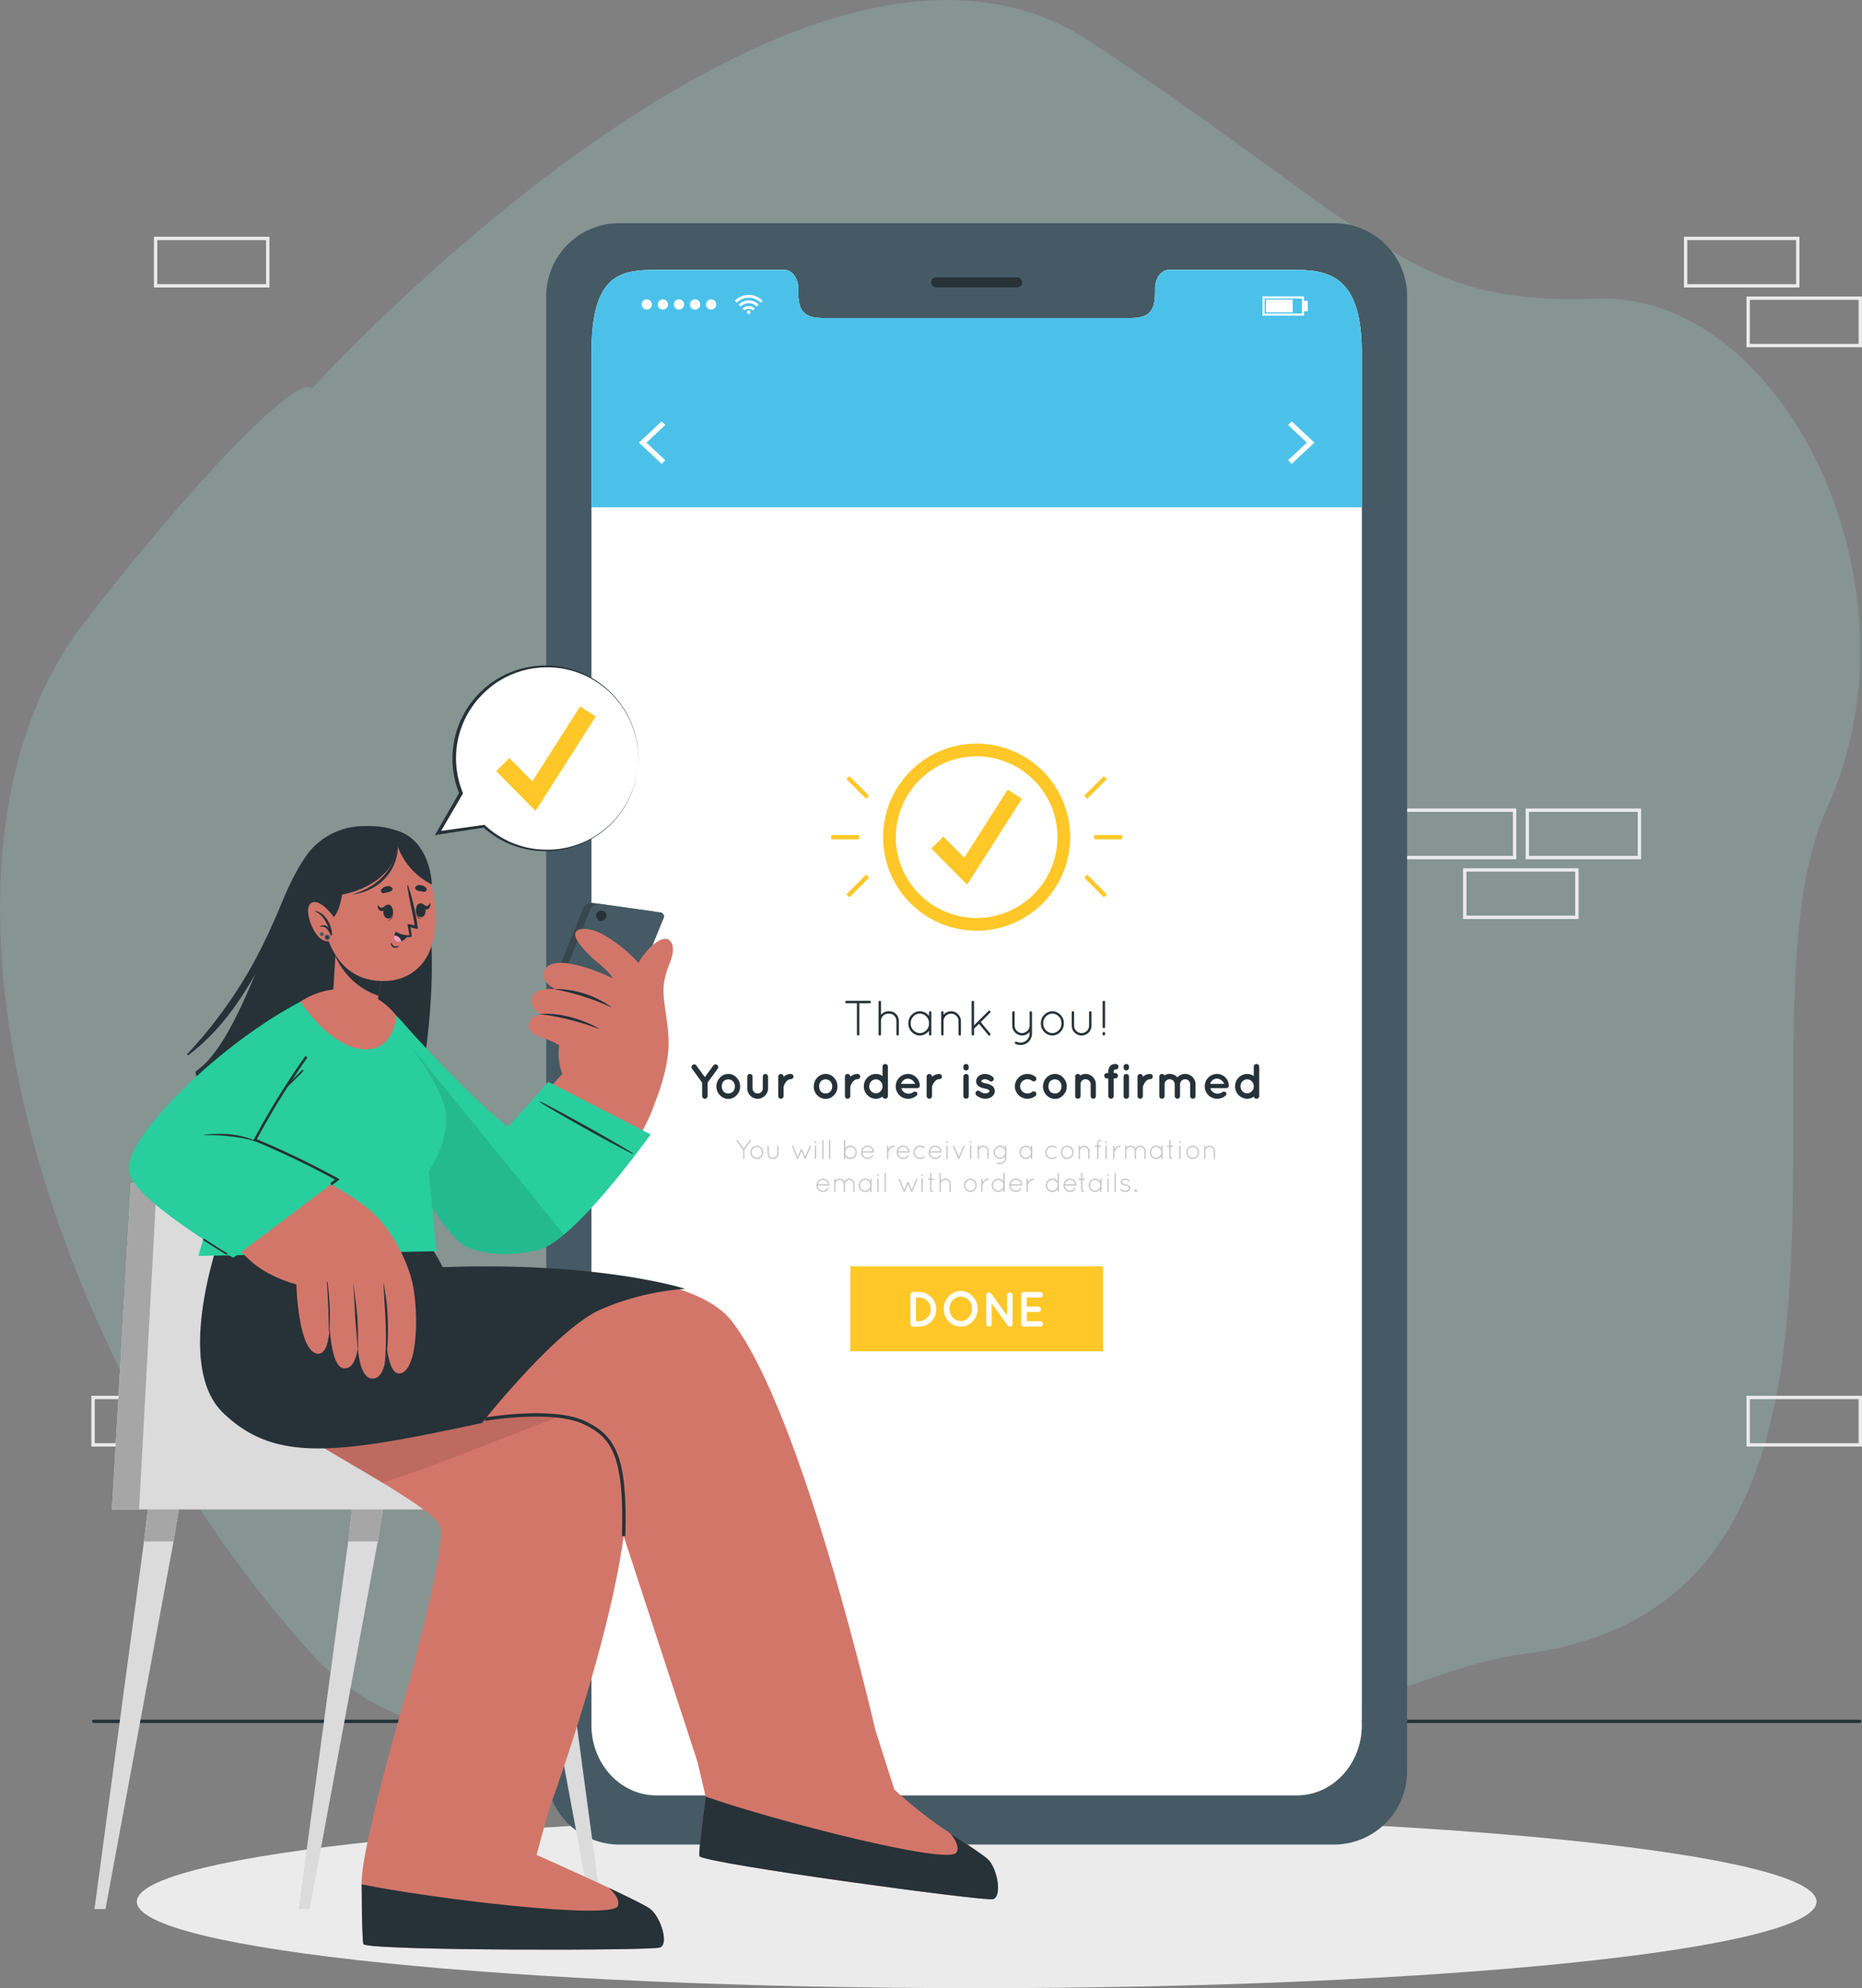 <svg xmlns="http://www.w3.org/2000/svg" width="552.5" height="589.898" viewBox="0 0 552.5 589.898">
  <rect x="0" y="0" width="552.5" height="589.898" fill="#808080" stroke="none"/>
  <g id="Group_13035" data-name="Group 13035" transform="translate(-975 -2348.521)">
    <path id="Path_4602" data-name="Path 4602" d="M1877.528,1470.256s144.952-159.887,230.771-103.135,94.4,78.579,150.182,76.4,98.691,85.673,68.655,151.156,30.036,235.737-90.109,251.017c-25.11,3.193-62.961,22.724-90.311,28.871-54.9,12.34-100.095,2.94-148.43,0-43.37-2.638-91.057,3.8-120.757-28.871-79.382-87.31-123.23-234.1-67.448-306.131,35.756-46.172,64.364-74.214,67.448-69.3Z" transform="translate(-810.017 993.586)" fill="#9eddd4" opacity="0.22"/>
    <g id="Group_4105" data-name="Group 4105" transform="translate(1002.61 2348.521)">
      <g id="Background_Complete" data-name="Background Complete" transform="translate(0 0)">
        <g id="Group_4015" data-name="Group 4015" transform="translate(0 70.741)">
          <rect id="Rectangle_212" data-name="Rectangle 212" width="33.275" height="14.061" transform="translate(18.562 326.168)" fill="none" stroke="#ebebeb" stroke-miterlimit="10" stroke-width="1"/>
          <rect id="Rectangle_213" data-name="Rectangle 213" width="33.275" height="14.061" transform="translate(0 343.898)" fill="none" stroke="#ebebeb" stroke-miterlimit="10" stroke-width="1"/>
          <rect id="Rectangle_214" data-name="Rectangle 214" width="33.275" height="14.061" transform="translate(425.577 169.645)" fill="none" stroke="#ebebeb" stroke-miterlimit="10" stroke-width="1"/>
          <rect id="Rectangle_215" data-name="Rectangle 215" width="33.275" height="14.061" transform="translate(407.016 187.375)" fill="none" stroke="#ebebeb" stroke-miterlimit="10" stroke-width="1"/>
          <rect id="Rectangle_216" data-name="Rectangle 216" width="33.275" height="14.061" transform="translate(388.527 169.645)" fill="none" stroke="#ebebeb" stroke-miterlimit="10" stroke-width="1"/>
          <rect id="Rectangle_217" data-name="Rectangle 217" width="33.275" height="14.061" transform="translate(491.115 343.898)" fill="none" stroke="#ebebeb" stroke-miterlimit="10" stroke-width="1"/>
          <rect id="Rectangle_218" data-name="Rectangle 218" width="33.275" height="14.061" transform="translate(472.554)" fill="none" stroke="#ebebeb" stroke-miterlimit="10" stroke-width="1"/>
          <rect id="Rectangle_219" data-name="Rectangle 219" width="33.275" height="14.061" transform="translate(491.115 17.73)" fill="none" stroke="#ebebeb" stroke-miterlimit="10" stroke-width="1"/>
          <rect id="Rectangle_220" data-name="Rectangle 220" width="33.275" height="14.061" transform="translate(18.562)" fill="none" stroke="#ebebeb" stroke-miterlimit="10" stroke-width="1"/>
        </g>
      </g>
      <g id="Shadow" transform="translate(12.998 538.583)">
        <g id="Group_4023" data-name="Group 4023">
          <path id="Path_4420" data-name="Path 4420" d="M-16.846,453.03c0,14.17-111.569,25.658-249.2,25.658s-249.2-11.488-249.2-25.658,111.57-25.657,249.2-25.657S-16.846,438.861-16.846,453.03Z" transform="translate(515.239 -427.373)" fill="#ebebeb"/>
        </g>
      </g>
      <g id="Floor" transform="translate(0.187 510.728)">
        <line id="Line_29" data-name="Line 29" x2="524.016" fill="none" stroke="#263238" stroke-linecap="round" stroke-linejoin="round" stroke-width="1"/>
      </g>
      <g id="Device" transform="translate(134.477 66.209)">
        <g id="Group_4045" data-name="Group 4045">
          <g id="Group_4034" data-name="Group 4034">
            <path id="Path_4421" data-name="Path 4421" d="M-184.64,51.45H-397.077a21.687,21.687,0,0,0-21.487,21.89v437.3a21.7,21.7,0,0,0,21.487,21.889H-184.64a21.724,21.724,0,0,0,21.513-21.889V73.34A21.708,21.708,0,0,0-184.64,51.45Zm8.067,445.669c0,11.51-8.62,20.821-19.251,20.821H-385.868c-10.656,0-19.276-9.311-19.276-20.821V89.914c0-23.448,8.62-24.591,19.276-24.591h38.074c2.212,0,4.021,2.513,4.021,5.629V72.3c0,7.3,4,7.326,8.9,7.326h88.035c4.951,0,8.922-.025,8.922-7.326V70.952c0-3.116,1.784-5.629,4.034-5.629h38.062c10.631,0,19.251,3.116,19.251,24.591Z" transform="translate(418.564 -51.45)" fill="#455a64"/>
            <line id="Line_30" data-name="Line 30" x1="0.716" transform="translate(12.71 419.859)" fill="none"/>
            <g id="Group_4033" data-name="Group 4033" transform="translate(13.42 13.873)">
              <path id="Path_4422" data-name="Path 4422" d="M-179.313,87.081v407.2c0,11.51-8.62,20.821-19.251,20.821H-388.608c-10.656,0-19.276-9.311-19.276-20.821V87.081c0-23.448,8.62-24.591,19.276-24.591h38.074c2.212,0,4.021,2.513,4.021,5.629v1.345c0,7.3,4,7.326,8.9,7.326h88.035c4.951,0,8.922-.025,8.922-7.326V68.119c0-3.116,1.784-5.629,4.034-5.629h38.062C-187.934,62.49-179.313,65.606-179.313,87.081Z" transform="translate(407.884 -62.49)" fill="#fff"/>
              <g id="Group_4032" data-name="Group 4032">
                <path id="Path_4423" data-name="Path 4423" d="M-179.313,87.081V132.94H-407.884V87.081c0-23.448,8.62-24.591,19.276-24.591h38.074c2.212,0,4.021,2.513,4.021,5.629v1.345c0,7.3,4,7.326,8.9,7.326h88.035c4.951,0,8.922-.025,8.922-7.326V68.119c0-3.116,1.784-5.629,4.034-5.629h38.062C-187.934,62.49-179.313,65.606-179.313,87.081Z" transform="translate(407.884 -62.49)" fill="#4bc1ea"/>
                <g id="Group_4027" data-name="Group 4027" transform="translate(14.908 7.433)">
                  <g id="u5Zjqx" transform="translate(27.627)">
                    <g id="Group_4024" data-name="Group 4024">
                      <path id="Path_4424" data-name="Path 4424" d="M-365.793,70.119l-.368.364-.209.21a4.929,4.929,0,0,0-3.541-1.47,4.933,4.933,0,0,0-3.55,1.474c-.065-.068-.131-.138-.2-.207-.121-.122-.241-.244-.363-.364l-.011-.006V70.11l.028-.023c.155-.137.305-.28.465-.412a5.473,5.473,0,0,1,1.076-.685,5.453,5.453,0,0,1,1.426-.48c.235-.043.474-.065.711-.094.082-.01.608-.011.624-.01.161.011.324.019.485.036a5.574,5.574,0,0,1,1.308.312,5.783,5.783,0,0,1,.885.415,5.62,5.62,0,0,1,.844.591c.132.113.259.234.388.351Z" transform="translate(374.034 -68.406)" fill="#fff"/>
                      <path id="Path_4425" data-name="Path 4425" d="M-372.53,71.515l-.582-.577a4.1,4.1,0,0,1,2.365-1.187,4.151,4.151,0,0,1,3.557,1.179l-.584.582a3.305,3.305,0,0,0-2.377-.983A3.314,3.314,0,0,0-372.53,71.515Z" transform="translate(374.271 -68.072)" fill="#fff"/>
                      <path id="Path_4426" data-name="Path 4426" d="M-368.592,71.761l-.578.577a1.7,1.7,0,0,0-1.219-.5,1.7,1.7,0,0,0-1.219.508l-.577-.577A2.524,2.524,0,0,1-368.592,71.761Z" transform="translate(374.508 -67.737)" fill="#fff"/>
                    </g>
                    <path id="Path_4427" data-name="Path 4427" d="M-370.127,72.591a.522.522,0,0,1-.523.523.522.522,0,0,1-.521-.523.522.522,0,0,1,.521-.521A.522.522,0,0,1-370.127,72.591Z" transform="translate(374.769 -67.466)" fill="#fff"/>
                  </g>
                  <g id="Group_4025" data-name="Group 4025" transform="translate(0 1.31)">
                    <path id="Path_4428" data-name="Path 4428" d="M-396.02,70.962a1.515,1.515,0,0,1,1.515-1.514,1.514,1.514,0,0,1,1.514,1.514,1.514,1.514,0,0,1-1.514,1.515A1.515,1.515,0,0,1-396.02,70.962Z" transform="translate(396.02 -69.448)" fill="#fff"/>
                    <path id="Path_4429" data-name="Path 4429" d="M-392.222,70.962a1.514,1.514,0,0,1,1.514-1.514,1.514,1.514,0,0,1,1.514,1.514,1.514,1.514,0,0,1-1.514,1.515A1.514,1.514,0,0,1-392.222,70.962Z" transform="translate(396.994 -69.448)" fill="#fff"/>
                    <path id="Path_4430" data-name="Path 4430" d="M-388.425,70.962a1.514,1.514,0,0,1,1.514-1.514,1.515,1.515,0,0,1,1.515,1.514,1.515,1.515,0,0,1-1.515,1.515A1.514,1.514,0,0,1-388.425,70.962Z" transform="translate(397.969 -69.448)" fill="#fff"/>
                    <path id="Path_4431" data-name="Path 4431" d="M-384.628,70.962a1.514,1.514,0,0,1,1.514-1.514,1.515,1.515,0,0,1,1.515,1.514,1.515,1.515,0,0,1-1.515,1.515A1.514,1.514,0,0,1-384.628,70.962Z" transform="translate(398.943 -69.448)" fill="#fff"/>
                    <path id="Path_4432" data-name="Path 4432" d="M-380.831,70.962a1.514,1.514,0,0,1,1.514-1.514,1.515,1.515,0,0,1,1.515,1.514,1.515,1.515,0,0,1-1.515,1.515A1.514,1.514,0,0,1-380.831,70.962Z" transform="translate(399.917 -69.448)" fill="#fff"/>
                  </g>
                  <g id="Group_4026" data-name="Group 4026" transform="translate(184.188 0.419)">
                    <path id="Path_4433" data-name="Path 4433" d="M-237.108,74.451H-249.44V68.739h12.332Zm-11.7-.628h11.075V69.367h-11.075Z" transform="translate(249.44 -68.739)" fill="#fff"/>
                    <rect id="Rectangle_230" data-name="Rectangle 230" width="7.949" height="3.772" transform="translate(1.023 0.97)" fill="#fff"/>
                    <rect id="Rectangle_231" data-name="Rectangle 231" width="1.097" height="3.056" transform="translate(12.339 1.328)" fill="#fff"/>
                  </g>
                </g>
                <g id="Group_4031" data-name="Group 4031" transform="translate(14.084 44.916)">
                  <g id="Group_4028" data-name="Group 4028">
                    <path id="Path_4434" data-name="Path 4434" d="M-389.923,110.889l-6.753-6.327,6.753-6.326,1.048,1.116-5.561,5.211,5.561,5.212Z" transform="translate(396.676 -98.235)" fill="#fff"/>
                  </g>
                  <g id="Group_4029" data-name="Group 4029" transform="translate(192.626)">
                    <path id="Path_4435" data-name="Path 4435" d="M-242.333,98.235l6.753,6.327-6.753,6.326-1.048-1.116,5.561-5.211-5.561-5.212Z" transform="translate(243.381 -98.235)" fill="#fff"/>
                  </g>
                </g>
              </g>
              <path id="Path_4441" data-name="Path 4441" d="M-302.167,67.219H-326.18a1.483,1.483,0,0,1-1.484-1.483h0a1.483,1.483,0,0,1,1.484-1.483h24.013a1.482,1.482,0,0,1,1.483,1.483h0A1.482,1.482,0,0,1-302.167,67.219Z" transform="translate(428.466 -62.038)" fill="#263238"/>
            </g>
          </g>
          <g id="Group_4044" data-name="Group 4044" transform="translate(43.092 154.426)">
            <g id="Group_4035" data-name="Group 4035" transform="translate(0 95.05)">
              <path id="Path_4442" data-name="Path 4442" d="M-376.477,251.36l-3.017,4.135v3.973a.8.8,0,0,1-.809.81.817.817,0,0,1-.81-.81V255.5l-2.987-4.135a.773.773,0,0,1,.162-1.118.785.785,0,0,1,1.118.177l2.517,3.443,2.516-3.443a.809.809,0,0,1,1.135-.177A.816.816,0,0,1-376.477,251.36Z" transform="translate(384.27 -249.962)" fill="#263238"/>
              <path id="Path_4443" data-name="Path 4443" d="M-377.366,258.625a3.676,3.676,0,0,1-1.015-2.59,3.8,3.8,0,0,1,1.015-2.576,3.436,3.436,0,0,1,2.532-1.118,3.252,3.252,0,0,1,2.458,1.118,3.677,3.677,0,0,1,1.03,2.576,3.562,3.562,0,0,1-1.03,2.59,3.256,3.256,0,0,1-2.458,1.118A3.441,3.441,0,0,1-377.366,258.625Zm.589-2.59a2.376,2.376,0,0,0,.53,1.559,1.989,1.989,0,0,0,1.412.544,1.929,1.929,0,0,0,1.355-.544,2.265,2.265,0,0,0,.573-1.559,2.218,2.218,0,0,0-.573-1.532,2.079,2.079,0,0,0-1.355-.559,2.135,2.135,0,0,0-1.412.559A2.324,2.324,0,0,0-376.776,256.035Z" transform="translate(385.781 -249.383)" fill="#263238"/>
              <path id="Path_4444" data-name="Path 4444" d="M-368.03,259.7a3.078,3.078,0,0,1-3.061-3.062V253.12a.8.8,0,0,1,.779-.779.786.786,0,0,1,.78.779v3.517a1.489,1.489,0,0,0,1.5,1.5,1.527,1.527,0,0,0,1.546-1.5V253.12a.772.772,0,0,1,.765-.779.818.818,0,0,1,.794.779v3.517A3.106,3.106,0,0,1-368.03,259.7Z" transform="translate(387.652 -249.383)" fill="#263238"/>
              <path id="Path_4445" data-name="Path 4445" d="M-359.257,253.117a.786.786,0,0,1-.78.78,1.415,1.415,0,0,0-.883.279,2.222,2.222,0,0,0-.677.707,4.536,4.536,0,0,0-.6,1.235v2.8a.8.8,0,0,1-.809.78.785.785,0,0,1-.78-.78v-5.8a.773.773,0,0,1,.78-.765.79.79,0,0,1,.809.765v.1a1.942,1.942,0,0,1,.309-.294,3.238,3.238,0,0,1,1.855-.574A.764.764,0,0,1-359.257,253.117Z" transform="translate(389.525 -249.38)" fill="#263238"/>
              <path id="Path_4446" data-name="Path 4446" d="M-354.385,258.625a3.676,3.676,0,0,1-1.015-2.59,3.8,3.8,0,0,1,1.015-2.576,3.438,3.438,0,0,1,2.532-1.118,3.252,3.252,0,0,1,2.458,1.118,3.677,3.677,0,0,1,1.03,2.576,3.562,3.562,0,0,1-1.03,2.59,3.256,3.256,0,0,1-2.458,1.118A3.443,3.443,0,0,1-354.385,258.625Zm.589-2.59a2.376,2.376,0,0,0,.53,1.559,1.989,1.989,0,0,0,1.412.544,1.929,1.929,0,0,0,1.355-.544,2.266,2.266,0,0,0,.574-1.559,2.219,2.219,0,0,0-.574-1.532,2.079,2.079,0,0,0-1.355-.559,2.135,2.135,0,0,0-1.412.559A2.324,2.324,0,0,0-353.8,256.035Z" transform="translate(391.678 -249.383)" fill="#263238"/>
              <path id="Path_4447" data-name="Path 4447" d="M-343.507,253.117a.785.785,0,0,1-.78.78,1.42,1.42,0,0,0-.883.279,2.219,2.219,0,0,0-.676.707,4.549,4.549,0,0,0-.6,1.235v2.8a.8.8,0,0,1-.809.78.786.786,0,0,1-.78-.78v-5.8a.774.774,0,0,1,.78-.765.789.789,0,0,1,.809.765v.1a1.943,1.943,0,0,1,.309-.294,3.244,3.244,0,0,1,1.855-.574A.764.764,0,0,1-343.507,253.117Z" transform="translate(393.566 -249.38)" fill="#263238"/>
              <path id="Path_4448" data-name="Path 4448" d="M-336.423,259.507a.8.8,0,0,1-.794.794.794.794,0,0,1-.78-.632,3.594,3.594,0,0,1-2,.632,3.637,3.637,0,0,1-3.576-3.664A3.644,3.644,0,0,1-340,252.942a3.492,3.492,0,0,1,1.973.617v-2.766a.8.8,0,0,1,.809-.8.8.8,0,0,1,.794.8v8.713ZM-340,254.546a1.907,1.907,0,0,0-1.383.6,2.089,2.089,0,0,0-.588,1.488,2.068,2.068,0,0,0,.588,1.456,1.9,1.9,0,0,0,1.383.6,1.88,1.88,0,0,0,1.383-.6,2.069,2.069,0,0,0,.589-1.456,2.09,2.09,0,0,0-.589-1.488A1.885,1.885,0,0,0-340,254.546Z" transform="translate(394.712 -249.984)" fill="#263238"/>
              <path id="Path_4449" data-name="Path 4449" d="M-336.04,256.019a3.643,3.643,0,0,1,3.591-3.678,3.519,3.519,0,0,1,3.547,3.413v.075a.4.4,0,0,1-.015.132.71.71,0,0,1-.765.589h-4.681a1.931,1.931,0,0,0,.5.97,2.277,2.277,0,0,0,1.412.663,2.41,2.41,0,0,0,1.531-.368.833.833,0,0,1,1.1-.044.673.673,0,0,1,0,.956,3.721,3.721,0,0,1-2.635.971A3.654,3.654,0,0,1-336.04,256.019Zm1.6-.72h4.164a2.4,2.4,0,0,0-2.178-1.561A2.054,2.054,0,0,0-334.435,255.3Z" transform="translate(396.645 -249.383)" fill="#263238"/>
              <path id="Path_4450" data-name="Path 4450" d="M-324.205,253.117a.786.786,0,0,1-.78.78,1.417,1.417,0,0,0-.883.279,2.222,2.222,0,0,0-.677.707,4.534,4.534,0,0,0-.6,1.235v2.8a.8.8,0,0,1-.809.78.785.785,0,0,1-.78-.78v-5.8a.773.773,0,0,1,.78-.765.79.79,0,0,1,.809.765v.1a1.94,1.94,0,0,1,.309-.294,3.238,3.238,0,0,1,1.855-.574A.764.764,0,0,1-324.205,253.117Z" transform="translate(398.518 -249.38)" fill="#263238"/>
              <path id="Path_4451" data-name="Path 4451" d="M-318.477,251.1a.8.8,0,0,1-.8.81.8.8,0,0,1-.794-.81v-.308a.791.791,0,0,1,.794-.8.782.782,0,0,1,.8.8Zm0,2.665v5.74a.782.782,0,0,1-.8.794.791.791,0,0,1-.794-.794v-5.74a.786.786,0,0,1,.794-.81A.778.778,0,0,1-318.477,253.766Z" transform="translate(400.743 -249.984)" fill="#263238"/>
              <path id="Path_4452" data-name="Path 4452" d="M-317.032,257.595a.767.767,0,0,1,1.1-.118,2.712,2.712,0,0,0,1.618.648,1.971,1.971,0,0,0,1-.28.6.6,0,0,0,.264-.441.234.234,0,0,0-.043-.148c-.015-.044-.075-.1-.192-.176a3.413,3.413,0,0,0-1.177-.412h-.014a5.669,5.669,0,0,1-1.282-.382,2.464,2.464,0,0,1-1.015-.854,1.781,1.781,0,0,1-.25-.927,2.069,2.069,0,0,1,.868-1.618,3.167,3.167,0,0,1,1.811-.544,3.78,3.78,0,0,1,2.208.809.81.81,0,0,1,.234,1.088.776.776,0,0,1-1.087.206,2.522,2.522,0,0,0-1.355-.544,1.5,1.5,0,0,0-.883.265.453.453,0,0,0-.236.338.155.155,0,0,0,.03.118.414.414,0,0,0,.162.148,3.025,3.025,0,0,0,1.073.352l.016.015h.014a5.305,5.305,0,0,1,1.37.427,2.294,2.294,0,0,1,1.045.867,1.916,1.916,0,0,1,.278.973,2.126,2.126,0,0,1-.926,1.708,3.348,3.348,0,0,1-1.914.588,4.277,4.277,0,0,1-2.62-1.017A.784.784,0,0,1-317.032,257.595Z" transform="translate(401.478 -249.383)" fill="#263238"/>
              <path id="Path_4453" data-name="Path 4453" d="M-307.914,256.035a3.744,3.744,0,0,1,3.737-3.694,3.878,3.878,0,0,1,2.341.809.808.808,0,0,1,.162,1.088.785.785,0,0,1-1.1.147,2.353,2.353,0,0,0-1.4-.47,2.182,2.182,0,0,0-2.179,2.12,2.17,2.17,0,0,0,2.179,2.1,2.385,2.385,0,0,0,1.4-.47.8.8,0,0,1,1.1.161.813.813,0,0,1-.162,1.089,4.05,4.05,0,0,1-2.341.78A3.729,3.729,0,0,1-307.914,256.035Z" transform="translate(403.861 -249.383)" fill="#263238"/>
              <path id="Path_4454" data-name="Path 4454" d="M-300.243,258.625a3.676,3.676,0,0,1-1.015-2.59,3.8,3.8,0,0,1,1.015-2.576,3.438,3.438,0,0,1,2.532-1.118,3.256,3.256,0,0,1,2.459,1.118,3.681,3.681,0,0,1,1.029,2.576,3.566,3.566,0,0,1-1.029,2.59,3.261,3.261,0,0,1-2.459,1.118A3.443,3.443,0,0,1-300.243,258.625Zm.591-2.59a2.375,2.375,0,0,0,.529,1.559,1.989,1.989,0,0,0,1.412.544,1.924,1.924,0,0,0,1.353-.544,2.256,2.256,0,0,0,.576-1.559,2.208,2.208,0,0,0-.576-1.532,2.073,2.073,0,0,0-1.353-.559,2.134,2.134,0,0,0-1.412.559A2.323,2.323,0,0,0-299.652,256.035Z" transform="translate(405.569 -249.383)" fill="#263238"/>
              <path id="Path_4455" data-name="Path 4455" d="M-287.527,255.4v3.517a.772.772,0,0,1-.765.78.794.794,0,0,1-.779-.78V255.4a1.511,1.511,0,0,0-1.531-1.487,1.47,1.47,0,0,0-1.471,1.487v3.517a.287.287,0,0,1-.03.148.806.806,0,0,1-.78.632.776.776,0,0,1-.78-.78v-5.8a.776.776,0,0,1,.78-.779.8.8,0,0,1,.721.456,2.944,2.944,0,0,1,1.561-.456A3.08,3.08,0,0,1-287.527,255.4Z" transform="translate(407.518 -249.383)" fill="#263238"/>
              <path id="Path_4456" data-name="Path 4456" d="M-283.983,252.459v.206h.442a.808.808,0,0,1,.809.809.817.817,0,0,1-.809.811h-.442v5.195a.806.806,0,0,1-.809.809.807.807,0,0,1-.809-.809v-5.195h-.383a.82.82,0,0,1-.824-.811.811.811,0,0,1,.824-.809h.383v-.206a3.032,3.032,0,0,1,.28-1.443,1.75,1.75,0,0,1,1.059-.912,2.983,2.983,0,0,1,.883-.117.815.815,0,0,1,.808.809.819.819,0,0,1-.808.824,1.04,1.04,0,0,0-.383.044.141.141,0,0,0-.088.044C-283.865,251.708-283.983,251.915-283.983,252.459Z" transform="translate(409.276 -249.987)" fill="#263238"/>
              <path id="Path_4457" data-name="Path 4457" d="M-280.637,251.1a.8.8,0,0,1-.794.81.8.8,0,0,1-.8-.81v-.308a.792.792,0,0,1,.8-.8.782.782,0,0,1,.794.8Zm0,2.665v5.74a.782.782,0,0,1-.794.794.791.791,0,0,1-.8-.794v-5.74a.787.787,0,0,1,.8-.81A.778.778,0,0,1-280.637,253.766Z" transform="translate(410.452 -249.984)" fill="#263238"/>
              <path id="Path_4458" data-name="Path 4458" d="M-274.413,253.117a.785.785,0,0,1-.779.78,1.415,1.415,0,0,0-.883.279,2.209,2.209,0,0,0-.677.707,4.459,4.459,0,0,0-.6,1.235v2.8a.8.8,0,0,1-.811.78.785.785,0,0,1-.779-.78v-5.8a.773.773,0,0,1,.779-.765.791.791,0,0,1,.811.765v.1a1.938,1.938,0,0,1,.308-.294,3.245,3.245,0,0,1,1.856-.574A.763.763,0,0,1-274.413,253.117Z" transform="translate(411.294 -249.38)" fill="#263238"/>
              <path id="Path_4459" data-name="Path 4459" d="M-267.648,255.387v3.532a.785.785,0,0,1-.78.78.807.807,0,0,1-.794-.78v-3.532a1.515,1.515,0,0,0-1.515-1.471,1.507,1.507,0,0,0-1.488,1.515v3.488c0,.029-.014.073-.014.1v.045c-.015.028-.015.058-.045.087v.074a.857.857,0,0,1-.735.471c-.059,0-.1-.015-.148-.015a.8.8,0,0,1-.632-.765v-5.784a.779.779,0,0,1,.78-.794.747.747,0,0,1,.706.441,3.1,3.1,0,0,1,1.576-.441,3.052,3.052,0,0,1,2.31,1.015,3.029,3.029,0,0,1,2.311-1.015,3.074,3.074,0,0,1,3.061,3.09v3.488a.785.785,0,0,1-.779.78.8.8,0,0,1-.8-.78v-3.488a1.507,1.507,0,0,0-1.487-1.515A1.527,1.527,0,0,0-267.648,255.387Z" transform="translate(412.614 -249.383)" fill="#263238"/>
              <path id="Path_4460" data-name="Path 4460" d="M-263.066,256.019a3.643,3.643,0,0,1,3.591-3.678,3.52,3.52,0,0,1,3.547,3.413v.075a.4.4,0,0,1-.015.132.709.709,0,0,1-.765.589h-4.681a1.932,1.932,0,0,0,.5.97,2.277,2.277,0,0,0,1.412.663,2.41,2.41,0,0,0,1.531-.368.831.831,0,0,1,1.1-.044.671.671,0,0,1,0,.956,3.718,3.718,0,0,1-2.634.971A3.654,3.654,0,0,1-263.066,256.019Zm1.6-.72h4.166a2.406,2.406,0,0,0-2.179-1.561A2.054,2.054,0,0,0-261.461,255.3Z" transform="translate(415.368 -249.383)" fill="#263238"/>
              <path id="Path_4461" data-name="Path 4461" d="M-248.751,259.507a.8.8,0,0,1-.8.794.794.794,0,0,1-.78-.632,3.594,3.594,0,0,1-2,.632,3.637,3.637,0,0,1-3.576-3.664,3.644,3.644,0,0,1,3.576-3.694,3.489,3.489,0,0,1,1.973.617v-2.766a.8.8,0,0,1,.809-.8.8.8,0,0,1,.8.8v8.713Zm-3.577-4.961a1.91,1.91,0,0,0-1.383.6,2.094,2.094,0,0,0-.588,1.488,2.074,2.074,0,0,0,.588,1.456,1.9,1.9,0,0,0,1.383.6,1.881,1.881,0,0,0,1.385-.6,2.073,2.073,0,0,0,.588-1.456,2.094,2.094,0,0,0-.588-1.488A1.885,1.885,0,0,0-252.329,254.546Z" transform="translate(417.205 -249.984)" fill="#263238"/>
            </g>
            <g id="Group_4036" data-name="Group 4036" transform="translate(45.629 76.307)">
              <path id="Path_4462" data-name="Path 4462" d="M-344.5,235.792H-347.6a.362.362,0,0,1-.353-.368.358.358,0,0,1,.353-.353h6.917a.358.358,0,0,1,.353.353.362.362,0,0,1-.353.368h-3.106v9.228a.357.357,0,0,1-.352.353.359.359,0,0,1-.354-.353Z" transform="translate(347.958 -235.071)" fill="#263238"/>
              <path id="Path_4463" data-name="Path 4463" d="M-334.8,241a2.154,2.154,0,0,0-2.3-2.119A2.15,2.15,0,0,0-339.374,241v4.063c0,.029-.015.044-.015.059-.014.03-.014.044-.029.059a.333.333,0,0,1-.221.176.048.048,0,0,1-.029.015h-.074a.4.4,0,0,1-.279-.117.416.416,0,0,1-.059-.118.323.323,0,0,1-.015-.118v-9.6a.358.358,0,0,1,.353-.353.361.361,0,0,1,.368.353v3.8a2.982,2.982,0,0,1,2.282-1.059,2.875,2.875,0,0,1,3.017,2.84v4.019a.362.362,0,0,1-.368.353.358.358,0,0,1-.353-.353Z" transform="translate(349.975 -235.071)" fill="#263238"/>
              <path id="Path_4464" data-name="Path 4464" d="M-326.234,237.884v6.505a.358.358,0,0,1-.353.353.358.358,0,0,1-.353-.353v-1.074a3.368,3.368,0,0,1-2.709,1.427,3.518,3.518,0,0,1-3.414-3.606,3.517,3.517,0,0,1,3.414-3.605,3.354,3.354,0,0,1,2.709,1.412v-1.059a.349.349,0,0,1,.353-.353A.349.349,0,0,1-326.234,237.884Zm-.706,3.252a2.818,2.818,0,0,0-2.709-2.914,2.827,2.827,0,0,0-2.708,2.914,2.813,2.813,0,0,0,2.708,2.9A2.8,2.8,0,0,0-326.94,241.136Z" transform="translate(351.78 -234.44)" fill="#263238"/>
              <path id="Path_4465" data-name="Path 4465" d="M-320.154,240.471a2.22,2.22,0,0,0-2.223-2.222,2.261,2.261,0,0,0-2.237,2.222v3.975a.325.325,0,0,1-.074.162.312.312,0,0,1-.264.132h-.089a.387.387,0,0,1-.235-.191.053.053,0,0,1-.015-.044.053.053,0,0,0-.015-.03v-6.579a.349.349,0,0,1,.354-.352.344.344,0,0,1,.338.352v.692a2.926,2.926,0,0,1,2.237-1.044,2.936,2.936,0,0,1,2.929,2.928v3.915a.349.349,0,0,1-.353.353.349.349,0,0,1-.353-.353Z" transform="translate(353.77 -234.437)" fill="#263238"/>
              <path id="Path_4466" data-name="Path 4466" d="M-318.122,235.424a.358.358,0,0,1,.353-.353.362.362,0,0,1,.368.353v6.932l4.269-4.253a.339.339,0,0,1,.5,0,.338.338,0,0,1,0,.5l-2.782,2.782,2.8,3.4a.368.368,0,0,1-.029.514.372.372,0,0,1-.236.074.3.3,0,0,1-.279-.132l-2.768-3.341-1.471,1.471v1.649a.362.362,0,0,1-.368.353.358.358,0,0,1-.353-.353Z" transform="translate(355.613 -235.071)" fill="#263238"/>
              <path id="Path_4467" data-name="Path 4467" d="M-308.524,237.869a.342.342,0,0,1,.338-.338.351.351,0,0,1,.369.338v3.915a2.208,2.208,0,0,0,2.208,2.223,2.231,2.231,0,0,0,2.236-2.223v-3.915a.257.257,0,0,1,.06-.176c0-.015.014-.03.014-.044.015,0,.015-.015.029-.015a.273.273,0,0,1,.133-.088h.03c.014,0,.029-.015.043-.015h.089a.958.958,0,0,1,.177.073.377.377,0,0,1,.088.118.277.277,0,0,1,.044.147v6.3a3.4,3.4,0,0,1-3.43,3.385,3.6,3.6,0,0,1-1.485-.338.365.365,0,0,1-.147-.471.379.379,0,0,1,.456-.176,2.67,2.67,0,0,0,1.176.279,2.707,2.707,0,0,0,2.723-2.679V243.7a2.975,2.975,0,0,1-2.236,1.03,2.946,2.946,0,0,1-2.915-2.943Z" transform="translate(358.076 -234.44)" fill="#263238"/>
              <path id="Path_4468" data-name="Path 4468" d="M-298.359,237.531a3.528,3.528,0,0,1,3.414,3.605,3.528,3.528,0,0,1-3.414,3.606,3.536,3.536,0,0,1-3.414-3.606A3.536,3.536,0,0,1-298.359,237.531Zm0,6.505a2.822,2.822,0,0,0,2.707-2.9,2.835,2.835,0,0,0-2.707-2.914,2.837,2.837,0,0,0-2.709,2.914A2.824,2.824,0,0,0-298.359,244.036Z" transform="translate(359.808 -234.44)" fill="#263238"/>
              <path id="Path_4469" data-name="Path 4469" d="M-294.483,237.872a.348.348,0,0,1,.352-.353.348.348,0,0,1,.353.353V241.8a2.23,2.23,0,0,0,2.208,2.237,2.246,2.246,0,0,0,2.238-2.237v-3.931a.357.357,0,0,1,.353-.353.353.353,0,0,1,.368.353V241.8a2.946,2.946,0,0,1-2.959,2.943,2.926,2.926,0,0,1-2.913-2.943Z" transform="translate(361.678 -234.443)" fill="#263238"/>
              <path id="Path_4470" data-name="Path 4470" d="M-287.184,235.424a.359.359,0,0,1,.354-.353.362.362,0,0,1,.368.353v7.389a.365.365,0,0,1-.368.368.362.362,0,0,1-.354-.368Zm0,9.243a.359.359,0,0,1,.354-.353.362.362,0,0,1,.368.353v.353a.362.362,0,0,1-.368.353.359.359,0,0,1-.354-.353Z" transform="translate(363.551 -235.071)" fill="#263238"/>
            </g>
            <g id="Group_4040" data-name="Group 4040" transform="translate(41.484)">
              <path id="Path_4471" data-name="Path 4471" d="M-317.011,213.411l-10.618-10.748,3.567-3.524,6.2,6.278,12.886-20.2,4.228,2.7Z" transform="translate(357.319 -171.556)" fill="#ffc727"/>
              <path id="Path_4472" data-name="Path 4472" d="M-311.265,229.859A27.788,27.788,0,0,1-339.021,202.1a27.789,27.789,0,0,1,27.756-27.758A27.789,27.789,0,0,1-283.507,202.1,27.788,27.788,0,0,1-311.265,229.859Zm0-51.744A24.015,24.015,0,0,0-335.251,202.1a24.014,24.014,0,0,0,23.987,23.987A24.015,24.015,0,0,0-287.277,202.1,24.016,24.016,0,0,0-311.265,178.115Z" transform="translate(354.396 -174.345)" fill="#ffc727"/>
              <g id="Group_4039" data-name="Group 4039" transform="translate(0 9.65)">
                <g id="Group_4037" data-name="Group 4037" transform="translate(0 0)">
                  <rect id="Rectangle_232" data-name="Rectangle 232" width="8.244" height="1.257" transform="translate(0 17.479)" fill="#ffc727"/>
                  <rect id="Rectangle_233" data-name="Rectangle 233" width="1.256" height="8.245" transform="matrix(0.707, -0.707, 0.707, 0.707, 4.499, 0.888)" fill="#ffc727"/>
                  <rect id="Rectangle_234" data-name="Rectangle 234" width="8.244" height="1.256" transform="translate(4.499 35.053) rotate(-45)" fill="#ffc727"/>
                </g>
                <g id="Group_4038" data-name="Group 4038" transform="translate(75.047 0)">
                  <rect id="Rectangle_235" data-name="Rectangle 235" width="8.244" height="1.257" transform="translate(2.972 17.479)" fill="#ffc727"/>
                  <rect id="Rectangle_236" data-name="Rectangle 236" width="8.244" height="1.256" transform="translate(0 5.829) rotate(-45)" fill="#ffc727"/>
                  <rect id="Rectangle_237" data-name="Rectangle 237" width="1.256" height="8.244" transform="matrix(0.707, -0.707, 0.707, 0.707, 0, 30.111)" fill="#ffc727"/>
                </g>
              </g>
            </g>
            <g id="Group_4042" data-name="Group 4042" transform="translate(47.128 155.104)">
              <rect id="Rectangle_238" data-name="Rectangle 238" width="74.977" height="25.193" fill="#ffc727"/>
              <g id="Group_4041" data-name="Group 4041" transform="translate(17.823 7.299)">
                <path id="Path_4473" data-name="Path 4473" d="M-332.582,313.316v-8.684a.8.8,0,0,1,.81-.81h1.737a5.142,5.142,0,0,1,5.137,5.137,5.147,5.147,0,0,1-5.137,5.166h-1.737A.807.807,0,0,1-332.582,313.316Zm1.635-.824h.912a3.52,3.52,0,0,0,3.5-3.534,3.5,3.5,0,0,0-3.5-3.5h-.912Z" transform="translate(332.582 -303.528)" fill="#fff"/>
                <path id="Path_4474" data-name="Path 4474" d="M-316.114,305.163a5.4,5.4,0,0,1,1.487,3.723,5.377,5.377,0,0,1-1.487,3.723,4.822,4.822,0,0,1-3.517,1.574,4.972,4.972,0,0,1-3.606-1.574,5.352,5.352,0,0,1-1.456-3.723,5.377,5.377,0,0,1,1.456-3.723,4.91,4.91,0,0,1,3.606-1.574A4.762,4.762,0,0,1-316.114,305.163Zm-.191,3.723a3.807,3.807,0,0,0-1-2.575,3.167,3.167,0,0,0-2.325-1.045,3.2,3.2,0,0,0-2.385,1.045,3.747,3.747,0,0,0-1,2.575,3.685,3.685,0,0,0,1,2.561,3.219,3.219,0,0,0,2.385,1.059,3.186,3.186,0,0,0,2.325-1.059A3.743,3.743,0,0,0-316.305,308.886Z" transform="translate(334.606 -303.588)" fill="#fff"/>
                <path id="Path_4475" data-name="Path 4475" d="M-313.058,313.295a.813.813,0,0,1-.8.808.806.806,0,0,1-.809-.808v-8.566a.792.792,0,0,1,.324-.677.811.811,0,0,1,1.118.176l4.754,6.579v-6.064a.8.8,0,0,1,.8-.794.813.813,0,0,1,.809.794v8.552a.815.815,0,0,1-.809.808.794.794,0,0,1-.6-.294.353.353,0,0,1-.074-.088l-4.71-6.534Z" transform="translate(337.179 -303.507)" fill="#fff"/>
                <path id="Path_4476" data-name="Path 4476" d="M-306.4,313.316v-8.684a.8.8,0,0,1,.809-.81h4.813a.817.817,0,0,1,.809.81.828.828,0,0,1-.809.823h-3.988v2.694h3.429a.826.826,0,0,1,.809.809.82.82,0,0,1-.809.824h-3.429v2.709h3.988a.828.828,0,0,1,.809.824.825.825,0,0,1-.809.808h-4.767c-.03,0-.03-.014-.03-.014l-.015.014A.806.806,0,0,1-306.4,313.316Z" transform="translate(339.3 -303.528)" fill="#fff"/>
              </g>
            </g>
            <g id="Group_4043" data-name="Group 4043" transform="translate(13.361 117.56)">
              <path id="Path_4477" data-name="Path 4477" d="M-371.688,270.861l-1.916-2.616a.212.212,0,0,1,.042-.278.187.187,0,0,1,.276.034l1.786,2.453,1.793-2.453a.187.187,0,0,1,.276-.034.2.2,0,0,1,.042.278l-1.907,2.6v2.56a.194.194,0,0,1-.2.2.2.2,0,0,1-.195-.2Z" transform="translate(373.638 -267.896)" fill="#c7c7c7"/>
              <path id="Path_4478" data-name="Path 4478" d="M-368.458,269.262a1.954,1.954,0,0,1,1.89,2,1.954,1.954,0,0,1-1.89,2,1.96,1.96,0,0,1-1.891-2A1.96,1.96,0,0,1-368.458,269.262Zm0,3.6a1.562,1.562,0,0,0,1.5-1.6,1.57,1.57,0,0,0-1.5-1.613,1.57,1.57,0,0,0-1.5,1.613A1.562,1.562,0,0,0-368.458,272.863Z" transform="translate(374.481 -267.552)" fill="#c7c7c7"/>
              <path id="Path_4479" data-name="Path 4479" d="M-366.316,269.451a.194.194,0,0,1,.2-.2.2.2,0,0,1,.2.2v2.176a1.233,1.233,0,0,0,1.221,1.238,1.243,1.243,0,0,0,1.24-1.238v-2.176a.2.2,0,0,1,.195-.2.2.2,0,0,1,.2.2v2.176a1.631,1.631,0,0,1-1.639,1.63,1.621,1.621,0,0,1-1.613-1.63Z" transform="translate(375.516 -267.554)" fill="#c7c7c7"/>
              <path id="Path_4480" data-name="Path 4480" d="M-358.941,273.214a.139.139,0,0,1-.08-.089l-1.5-3.569a.2.2,0,0,1,.1-.253.194.194,0,0,1,.253.106l1.328,3.146.921-2.193a.212.212,0,0,1,.187-.122.217.217,0,0,1,.2.122l.921,2.193,1.319-3.146a.2.2,0,0,1,.254-.106.2.2,0,0,1,.106.253l-1.492,3.552a.238.238,0,0,1-.074.1.169.169,0,0,1-.1.04h-.04a.186.186,0,0,1-.155-.123l-.009-.008-.929-2.209-.92,2.2a.03.03,0,0,0-.009.016.192.192,0,0,1-.171.123.262.262,0,0,1-.074-.016A.045.045,0,0,1-358.941,273.214Z" transform="translate(376.999 -267.545)" fill="#c7c7c7"/>
              <path id="Path_4481" data-name="Path 4481" d="M-355.143,268.42a.2.2,0,0,1,.2-.195.2.2,0,0,1,.2.195v.189a.208.208,0,0,1-.2.211.208.208,0,0,1-.2-.211Zm0,1.3a.194.194,0,0,1,.2-.195.2.2,0,0,1,.2.195v3.6a.2.2,0,0,1-.2.2.2.2,0,0,1-.2-.2Z" transform="translate(378.383 -267.818)" fill="#c7c7c7"/>
              <path id="Path_4482" data-name="Path 4482" d="M-353.417,268.1a.2.2,0,0,1,.195-.195.2.2,0,0,1,.2.195v5.313a.2.2,0,0,1-.2.2.2.2,0,0,1-.195-.2Z" transform="translate(378.826 -267.901)" fill="#c7c7c7"/>
              <path id="Path_4483" data-name="Path 4483" d="M-351.8,268.1a.2.2,0,0,1,.195-.195.2.2,0,0,1,.2.195v5.313a.2.2,0,0,1-.2.2.2.2,0,0,1-.195-.2Z" transform="translate(379.24 -267.901)" fill="#c7c7c7"/>
              <path id="Path_4484" data-name="Path 4484" d="M-348.289,271.7v-3.6a.2.2,0,0,1,.2-.195.2.2,0,0,1,.2.195v2.3a1.9,1.9,0,0,1,1.533-.783,1.963,1.963,0,0,1,1.93,2.005,1.958,1.958,0,0,1-1.93,1.988,1.9,1.9,0,0,1-1.533-.774v.578a.2.2,0,0,1-.2.2.2.2,0,0,1-.2-.2Zm.4-.08a1.565,1.565,0,0,0,1.533,1.588,1.558,1.558,0,0,0,1.531-1.588,1.57,1.57,0,0,0-1.531-1.607,1.57,1.57,0,0,0-1.533,1.542Z" transform="translate(380.141 -267.901)" fill="#c7c7c7"/>
              <path id="Path_4485" data-name="Path 4485" d="M-344.236,271.267a1.97,1.97,0,0,1,1.939-2.005,1.957,1.957,0,0,1,1.924,1.858v.033a.184.184,0,0,1-.2.178h-3.275a1.57,1.57,0,0,0,1.547,1.532,1.5,1.5,0,0,0,1.289-.725.19.19,0,0,1,.26-.065.208.208,0,0,1,.064.278,1.9,1.9,0,0,1-1.613.9A1.965,1.965,0,0,1-344.236,271.267Zm.416-.318h3.023a1.542,1.542,0,0,0-1.5-1.3A1.557,1.557,0,0,0-343.82,270.95Z" transform="translate(381.181 -267.552)" fill="#c7c7c7"/>
              <path id="Path_4486" data-name="Path 4486" d="M-338.115,269.464a.2.2,0,0,1,.2-.195.19.19,0,0,1,.188.195v.88a.6.6,0,0,1,.057-.1,1.923,1.923,0,0,1,1.6-.978.193.193,0,0,1,.2.195.2.2,0,0,1-.2.195,1.442,1.442,0,0,0-1.157.653,3.514,3.514,0,0,0-.48.929.124.124,0,0,0-.016.065v1.752a.192.192,0,0,1-.188.2.2.2,0,0,1-.2-.2Z" transform="translate(382.752 -267.55)" fill="#c7c7c7"/>
              <path id="Path_4487" data-name="Path 4487" d="M-335.82,271.267a1.971,1.971,0,0,1,1.94-2.005,1.955,1.955,0,0,1,1.923,1.858v.033a.184.184,0,0,1-.195.178h-3.276a1.57,1.57,0,0,0,1.548,1.532,1.5,1.5,0,0,0,1.288-.725.191.191,0,0,1,.261-.065.209.209,0,0,1,.064.278,1.9,1.9,0,0,1-1.613.9A1.966,1.966,0,0,1-335.82,271.267Zm.416-.318h3.025a1.543,1.543,0,0,0-1.5-1.3A1.559,1.559,0,0,0-335.4,270.95Z" transform="translate(383.34 -267.552)" fill="#c7c7c7"/>
              <path id="Path_4488" data-name="Path 4488" d="M-331.871,271.25a2.011,2.011,0,0,1,2.055-1.988,2.054,2.054,0,0,1,1.272.441.184.184,0,0,1,.024.268.2.2,0,0,1-.268.033,1.64,1.64,0,0,0-1.028-.358,1.632,1.632,0,0,0-1.662,1.6,1.628,1.628,0,0,0,1.662,1.613,1.686,1.686,0,0,0,1.028-.349.2.2,0,0,1,.268.031.2.2,0,0,1-.042.286,2.06,2.06,0,0,1-1.254.423A2.015,2.015,0,0,1-331.871,271.25Z" transform="translate(384.354 -267.552)" fill="#c7c7c7"/>
              <path id="Path_4489" data-name="Path 4489" d="M-328.265,271.267a1.97,1.97,0,0,1,1.94-2.005,1.956,1.956,0,0,1,1.923,1.858v.033a.184.184,0,0,1-.195.178h-3.277a1.572,1.572,0,0,0,1.549,1.532,1.5,1.5,0,0,0,1.287-.725.192.192,0,0,1,.261-.065.208.208,0,0,1,.065.278,1.9,1.9,0,0,1-1.613.9A1.965,1.965,0,0,1-328.265,271.267Zm.416-.318h3.023a1.54,1.54,0,0,0-1.5-1.3A1.558,1.558,0,0,0-327.849,270.95Z" transform="translate(385.279 -267.552)" fill="#c7c7c7"/>
              <path id="Path_4490" data-name="Path 4490" d="M-324.082,268.42a.2.2,0,0,1,.195-.195.2.2,0,0,1,.2.195v.189a.208.208,0,0,1-.2.211.207.207,0,0,1-.195-.211Zm0,1.3a.193.193,0,0,1,.195-.195.2.2,0,0,1,.2.195v3.6a.2.2,0,0,1-.2.2.2.2,0,0,1-.195-.2Z" transform="translate(386.352 -267.818)" fill="#c7c7c7"/>
              <path id="Path_4491" data-name="Path 4491" d="M-320.925,273.214a.214.214,0,0,1-.065-.089l-1.5-3.569a.2.2,0,0,1,.1-.253.192.192,0,0,1,.251.106l1.328,3.146,1.328-3.146a.193.193,0,0,1,.253-.106.19.19,0,0,1,.1.253l-1.49,3.537a.324.324,0,0,1-.049.1.178.178,0,0,1-.131.057.178.178,0,0,1-.067-.009c-.006,0-.006,0-.015-.008S-320.91,273.223-320.925,273.214Z" transform="translate(386.757 -267.545)" fill="#c7c7c7"/>
              <path id="Path_4492" data-name="Path 4492" d="M-318.487,268.42a.2.2,0,0,1,.2-.195.2.2,0,0,1,.2.195v.189a.209.209,0,0,1-.2.211.209.209,0,0,1-.2-.211Zm0,1.3a.2.2,0,0,1,.2-.195.2.2,0,0,1,.2.195v3.6a.2.2,0,0,1-.2.2.2.2,0,0,1-.2-.2Z" transform="translate(387.788 -267.818)" fill="#c7c7c7"/>
              <path id="Path_4493" data-name="Path 4493" d="M-313.819,270.89a1.23,1.23,0,0,0-1.23-1.231,1.254,1.254,0,0,0-1.239,1.231v2.2a.166.166,0,0,1-.04.089.174.174,0,0,1-.147.074h-.049a.217.217,0,0,1-.131-.106.034.034,0,0,1-.008-.025.027.027,0,0,0-.008-.016v-3.643a.192.192,0,0,1,.195-.195.19.19,0,0,1,.187.195v.383a1.618,1.618,0,0,1,1.239-.578,1.625,1.625,0,0,1,1.622,1.621v2.168a.194.194,0,0,1-.2.2.193.193,0,0,1-.195-.2Z" transform="translate(388.254 -267.55)" fill="#c7c7c7"/>
              <path id="Path_4494" data-name="Path 4494" d="M-309.153,272.938a1.876,1.876,0,0,1-1.882,1.874,2.083,2.083,0,0,1-.832-.186.211.211,0,0,1-.082-.261.182.182,0,0,1,.261-.09,1.441,1.441,0,0,0,.652.147,1.479,1.479,0,0,0,1.49-1.483v-.489a1.807,1.807,0,0,1-1.49.782,1.928,1.928,0,0,1-1.875-1.988,1.936,1.936,0,0,1,1.875-1.98,1.825,1.825,0,0,1,1.49.783v-.588a.2.2,0,0,1,.2-.195.2.2,0,0,1,.189.195Zm-.392-1.7a1.535,1.535,0,0,0-1.49-1.588,1.534,1.534,0,0,0-1.484,1.588,1.546,1.546,0,0,0,1.484,1.606A1.546,1.546,0,0,0-309.545,271.242Z" transform="translate(389.219 -267.552)" fill="#c7c7c7"/>
              <path id="Path_4495" data-name="Path 4495" d="M-303.033,269.457v3.6a.2.2,0,0,1-.2.2.2.2,0,0,1-.2-.2v-.594a1.864,1.864,0,0,1-1.5.79,1.948,1.948,0,0,1-1.891-2,1.948,1.948,0,0,1,1.891-2,1.853,1.853,0,0,1,1.5.783v-.588a.194.194,0,0,1,.2-.195A.193.193,0,0,1-303.033,269.457Zm-.392,1.8a1.56,1.56,0,0,0-1.5-1.613,1.565,1.565,0,0,0-1.5,1.613,1.556,1.556,0,0,0,1.5,1.6A1.551,1.551,0,0,0-303.425,271.259Z" transform="translate(390.782 -267.552)" fill="#c7c7c7"/>
              <path id="Path_4496" data-name="Path 4496" d="M-300.739,271.25a2.011,2.011,0,0,1,2.053-1.988,2.054,2.054,0,0,1,1.272.441.182.182,0,0,1,.024.268.2.2,0,0,1-.269.033,1.632,1.632,0,0,0-1.027-.358,1.631,1.631,0,0,0-1.661,1.6,1.627,1.627,0,0,0,1.661,1.613,1.677,1.677,0,0,0,1.027-.349.2.2,0,0,1,.269.031.194.194,0,0,1-.04.286,2.066,2.066,0,0,1-1.255.423A2.015,2.015,0,0,1-300.739,271.25Z" transform="translate(392.341 -267.552)" fill="#c7c7c7"/>
              <path id="Path_4497" data-name="Path 4497" d="M-295.165,269.262a1.954,1.954,0,0,1,1.891,2,1.954,1.954,0,0,1-1.891,2,1.959,1.959,0,0,1-1.89-2A1.959,1.959,0,0,1-295.165,269.262Zm0,3.6a1.562,1.562,0,0,0,1.5-1.6,1.57,1.57,0,0,0-1.5-1.613,1.57,1.57,0,0,0-1.5,1.613A1.562,1.562,0,0,0-295.165,272.863Z" transform="translate(393.287 -267.552)" fill="#c7c7c7"/>
              <path id="Path_4498" data-name="Path 4498" d="M-290,270.89a1.231,1.231,0,0,0-1.231-1.231,1.252,1.252,0,0,0-1.238,1.231v2.2a.189.189,0,0,1-.041.089.176.176,0,0,1-.147.074h-.049a.211.211,0,0,1-.129-.106.031.031,0,0,1-.009-.025.027.027,0,0,0-.008-.016v-3.643a.192.192,0,0,1,.195-.195.192.192,0,0,1,.188.195v.383a1.616,1.616,0,0,1,1.238-.578,1.625,1.625,0,0,1,1.622,1.621v2.168a.193.193,0,0,1-.2.2.193.193,0,0,1-.195-.2Z" transform="translate(394.365 -267.55)" fill="#c7c7c7"/>
              <path id="Path_4499" data-name="Path 4499" d="M-287.072,268.111a.2.2,0,0,1-.195.2.619.619,0,0,0-.506.155.978.978,0,0,0-.162.66v.423h.562a.2.2,0,0,1,.2.2.2.2,0,0,1-.2.2h-.562v3.471a.2.2,0,0,1-.2.2.2.2,0,0,1-.2-.2v-3.471h-.53a.2.2,0,0,1-.195-.2.2.2,0,0,1,.195-.2h.53v-.423a1.415,1.415,0,0,1,.26-.929,1.06,1.06,0,0,1,.808-.285A.2.2,0,0,1-287.072,268.111Z" transform="translate(395.338 -267.899)" fill="#c7c7c7"/>
              <path id="Path_4500" data-name="Path 4500" d="M-286.525,268.42a.2.2,0,0,1,.2-.195.2.2,0,0,1,.2.195v.189a.21.21,0,0,1-.2.211.207.207,0,0,1-.2-.211Zm0,1.3a.193.193,0,0,1,.2-.195.2.2,0,0,1,.2.195v3.6a.2.2,0,0,1-.2.2.2.2,0,0,1-.2-.2Z" transform="translate(395.988 -267.818)" fill="#c7c7c7"/>
              <path id="Path_4501" data-name="Path 4501" d="M-284.709,269.464a.194.194,0,0,1,.2-.195.19.19,0,0,1,.186.195v.88a.887.887,0,0,1,.058-.1,1.923,1.923,0,0,1,1.6-.978.192.192,0,0,1,.2.195.2.2,0,0,1-.2.195,1.442,1.442,0,0,0-1.157.653,3.553,3.553,0,0,0-.48.929.116.116,0,0,0-.018.065v1.752a.191.191,0,0,1-.186.2.2.2,0,0,1-.2-.2Z" transform="translate(396.454 -267.55)" fill="#c7c7c7"/>
              <path id="Path_4502" data-name="Path 4502" d="M-276.151,270.89a1.254,1.254,0,0,0-1.239-1.238,1.241,1.241,0,0,0-1.23,1.238v2.2a.026.026,0,0,1-.009.016v.016a.2.2,0,0,1-.1.106.209.209,0,0,1-.1.025h-.041a.03.03,0,0,1-.016-.009c-.015,0-.033-.016-.049-.025s-.015-.006-.024-.015l-.025-.025c-.008-.008-.008-.016-.015-.016s0-.008-.009-.015a.03.03,0,0,0-.008-.018.028.028,0,0,0-.009-.024V270.89a1.236,1.236,0,0,0-1.231-1.238,1.236,1.236,0,0,0-1.229,1.238v2.175a.173.173,0,0,1-.089.155.1.1,0,0,1-.049.025c-.009.009-.016.009-.034.009h-.049a.217.217,0,0,1-.162-.147v-3.652a.189.189,0,0,1,.187-.186.186.186,0,0,1,.2.186v.385a1.591,1.591,0,0,1,1.229-.57,1.619,1.619,0,0,1,1.427.847,1.652,1.652,0,0,1,1.434-.847,1.62,1.62,0,0,1,1.622,1.621v2.175a.193.193,0,0,1-.2.188.19.19,0,0,1-.187-.188Z" transform="translate(397.184 -267.55)" fill="#c7c7c7"/>
              <path id="Path_4503" data-name="Path 4503" d="M-272.259,269.457v3.6a.2.2,0,0,1-.2.2.2.2,0,0,1-.195-.2v-.594a1.866,1.866,0,0,1-1.5.79,1.947,1.947,0,0,1-1.889-2,1.947,1.947,0,0,1,1.889-2,1.855,1.855,0,0,1,1.5.783v-.588a.193.193,0,0,1,.195-.195A.193.193,0,0,1-272.259,269.457Zm-.391,1.8a1.56,1.56,0,0,0-1.5-1.613,1.565,1.565,0,0,0-1.5,1.613,1.556,1.556,0,0,0,1.5,1.6A1.551,1.551,0,0,0-272.65,271.259Z" transform="translate(398.679 -267.552)" fill="#c7c7c7"/>
              <path id="Path_4504" data-name="Path 4504" d="M-270.2,269.8a.212.212,0,0,1-.195.2h-.514v2.909a.313.313,0,0,0,.293.293.225.225,0,0,1,.2.2.218.218,0,0,1-.2.2.679.679,0,0,1-.7-.692V270h-.5c-.195,0-.195-.1-.195-.2s0-.195.195-.195h.5v-1.484a.211.211,0,0,1,.2-.195.219.219,0,0,1,.211.195V269.6h.514A.21.21,0,0,1-270.2,269.8Z" transform="translate(399.712 -267.895)" fill="#c7c7c7"/>
              <path id="Path_4505" data-name="Path 4505" d="M-269.082,268.42a.2.2,0,0,1,.2-.195.2.2,0,0,1,.2.195v.189a.208.208,0,0,1-.2.211.207.207,0,0,1-.2-.211Zm0,1.3a.193.193,0,0,1,.2-.195.2.2,0,0,1,.2.195v3.6a.2.2,0,0,1-.2.2.2.2,0,0,1-.2-.2Z" transform="translate(400.464 -267.818)" fill="#c7c7c7"/>
              <path id="Path_4506" data-name="Path 4506" d="M-265.526,269.262a1.954,1.954,0,0,1,1.891,2,1.954,1.954,0,0,1-1.891,2,1.958,1.958,0,0,1-1.889-2A1.958,1.958,0,0,1-265.526,269.262Zm0,3.6a1.562,1.562,0,0,0,1.5-1.6,1.57,1.57,0,0,0-1.5-1.613,1.569,1.569,0,0,0-1.5,1.613A1.561,1.561,0,0,0-265.526,272.863Z" transform="translate(400.891 -267.552)" fill="#c7c7c7"/>
              <path id="Path_4507" data-name="Path 4507" d="M-260.362,270.89a1.23,1.23,0,0,0-1.23-1.231,1.254,1.254,0,0,0-1.239,1.231v2.2a.169.169,0,0,1-.041.089.172.172,0,0,1-.146.074h-.049a.217.217,0,0,1-.131-.106.034.034,0,0,1-.008-.025.027.027,0,0,0-.008-.016v-3.643a.192.192,0,0,1,.195-.195.191.191,0,0,1,.187.195v.383a1.618,1.618,0,0,1,1.239-.578,1.625,1.625,0,0,1,1.622,1.621v2.168a.2.2,0,0,1-.2.2.194.194,0,0,1-.195-.2Z" transform="translate(401.969 -267.55)" fill="#c7c7c7"/>
              <path id="Path_4508" data-name="Path 4508" d="M-354.761,279.049a1.97,1.97,0,0,1,1.94-2.005A1.957,1.957,0,0,1-350.9,278.9v.033a.185.185,0,0,1-.195.18h-3.277a1.571,1.571,0,0,0,1.549,1.53,1.5,1.5,0,0,0,1.287-.725.19.19,0,0,1,.261-.064.208.208,0,0,1,.065.276,1.9,1.9,0,0,1-1.613.9A1.965,1.965,0,0,1-354.761,279.049Zm.416-.318h3.023a1.541,1.541,0,0,0-1.5-1.3A1.559,1.559,0,0,0-354.345,278.731Z" transform="translate(378.481 -265.555)" fill="#c7c7c7"/>
              <path id="Path_4509" data-name="Path 4509" d="M-344.873,278.671a1.252,1.252,0,0,0-1.238-1.238,1.24,1.24,0,0,0-1.23,1.238v2.2a.026.026,0,0,1-.009.016v.016a.2.2,0,0,1-.1.106.218.218,0,0,1-.1.025h-.041a.026.026,0,0,1-.016-.009c-.016,0-.033-.016-.049-.024s-.016-.008-.024-.016l-.025-.025c-.008-.006-.008-.015-.016-.015s0-.009-.008-.016a.027.027,0,0,0-.009-.018.029.029,0,0,0-.009-.024v-2.217a1.235,1.235,0,0,0-1.229-1.238,1.236,1.236,0,0,0-1.231,1.238v2.176a.176.176,0,0,1-.089.155.1.1,0,0,1-.049.024c-.009.009-.016.009-.033.009h-.049a.213.213,0,0,1-.162-.147v-3.65a.189.189,0,0,1,.187-.187.186.186,0,0,1,.195.187v.383a1.6,1.6,0,0,1,1.231-.57,1.624,1.624,0,0,1,1.426.847,1.651,1.651,0,0,1,1.434-.847,1.62,1.62,0,0,1,1.621,1.621v2.176a.19.19,0,0,1-.195.187.19.19,0,0,1-.188-.187Z" transform="translate(379.552 -265.554)" fill="#c7c7c7"/>
              <path id="Path_4510" data-name="Path 4510" d="M-340.98,277.239v3.6a.2.2,0,0,1-.2.195.2.2,0,0,1-.195-.195v-.6a1.864,1.864,0,0,1-1.5.79,1.948,1.948,0,0,1-1.891-2,1.948,1.948,0,0,1,1.891-2,1.853,1.853,0,0,1,1.5.783v-.587a.194.194,0,0,1,.195-.2A.2.2,0,0,1-340.98,277.239Zm-.392,1.8a1.56,1.56,0,0,0-1.5-1.613,1.565,1.565,0,0,0-1.5,1.613,1.557,1.557,0,0,0,1.5,1.6A1.551,1.551,0,0,0-341.372,279.04Z" transform="translate(381.046 -265.555)" fill="#c7c7c7"/>
              <path id="Path_4511" data-name="Path 4511" d="M-340.4,276.2a.2.2,0,0,1,.195-.195.2.2,0,0,1,.2.195v.189a.209.209,0,0,1-.2.211.206.206,0,0,1-.195-.211Zm0,1.3a.194.194,0,0,1,.195-.2.2.2,0,0,1,.2.2v3.6a.2.2,0,0,1-.2.195.2.2,0,0,1-.195-.195Z" transform="translate(382.166 -265.822)" fill="#c7c7c7"/>
              <path id="Path_4512" data-name="Path 4512" d="M-338.673,275.877a.2.2,0,0,1,.2-.195.2.2,0,0,1,.2.195v5.314a.2.2,0,0,1-.2.195.2.2,0,0,1-.2-.195Z" transform="translate(382.608 -265.905)" fill="#c7c7c7"/>
              <path id="Path_4513" data-name="Path 4513" d="M-333.769,281a.146.146,0,0,1-.082-.09l-1.5-3.569a.2.2,0,0,1,.1-.253.194.194,0,0,1,.253.106l1.328,3.146.92-2.193a.215.215,0,0,1,.188-.122.217.217,0,0,1,.2.122l.92,2.193,1.321-3.146a.2.2,0,0,1,.253-.106.194.194,0,0,1,.105.253l-1.49,3.554a.242.242,0,0,1-.074.1.169.169,0,0,1-.1.04h-.04a.186.186,0,0,1-.155-.123l-.009-.008-.929-2.208-.921,2.2a.026.026,0,0,0-.008.015.192.192,0,0,1-.171.123.263.263,0,0,1-.074-.016A.048.048,0,0,1-333.769,281Z" transform="translate(383.457 -265.548)" fill="#c7c7c7"/>
              <path id="Path_4514" data-name="Path 4514" d="M-329.971,276.2a.2.2,0,0,1,.2-.195.2.2,0,0,1,.2.195v.189a.208.208,0,0,1-.2.211.207.207,0,0,1-.2-.211Zm0,1.3a.2.2,0,0,1,.2-.2.2.2,0,0,1,.2.2v3.6a.2.2,0,0,1-.2.195.2.2,0,0,1-.2-.195Z" transform="translate(384.841 -265.822)" fill="#c7c7c7"/>
              <path id="Path_4515" data-name="Path 4515" d="M-326.677,277.582a.211.211,0,0,1-.2.2h-.513v2.909a.314.314,0,0,0,.294.294.225.225,0,0,1,.2.2.218.218,0,0,1-.2.195.679.679,0,0,1-.7-.692v-2.909h-.5c-.2,0-.2-.1-.2-.2s0-.2.2-.2h.5V275.9a.211.211,0,0,1,.195-.2.22.22,0,0,1,.212.2v1.483h.513A.211.211,0,0,1-326.677,277.582Z" transform="translate(385.222 -265.898)" fill="#c7c7c7"/>
              <path id="Path_4516" data-name="Path 4516" d="M-322.758,278.965a1.193,1.193,0,0,0-1.27-1.174,1.191,1.191,0,0,0-1.263,1.174v2.249c0,.016-.008.024-.008.033s-.009.024-.018.033a.187.187,0,0,1-.122.1.03.03,0,0,1-.016.009h-.042a.229.229,0,0,1-.155-.065.288.288,0,0,1-.033-.065.186.186,0,0,1-.008-.064v-5.314a.2.2,0,0,1,.195-.195.2.2,0,0,1,.2.195v2.1a1.651,1.651,0,0,1,1.263-.587,1.592,1.592,0,0,1,1.67,1.573v2.225a.2.2,0,0,1-.2.195.2.2,0,0,1-.2-.195Z" transform="translate(385.939 -265.905)" fill="#c7c7c7"/>
              <path id="Path_4517" data-name="Path 4517" d="M-318.029,277.043a1.953,1.953,0,0,1,1.889,2,1.953,1.953,0,0,1-1.889,2,1.959,1.959,0,0,1-1.891-2A1.959,1.959,0,0,1-318.029,277.043Zm0,3.6a1.562,1.562,0,0,0,1.5-1.6,1.57,1.57,0,0,0-1.5-1.613,1.57,1.57,0,0,0-1.5,1.613A1.562,1.562,0,0,0-318.029,280.644Z" transform="translate(387.42 -265.555)" fill="#c7c7c7"/>
              <path id="Path_4518" data-name="Path 4518" d="M-315.848,277.245a.2.2,0,0,1,.2-.195.191.191,0,0,1,.187.195v.881a.666.666,0,0,1,.058-.1,1.923,1.923,0,0,1,1.6-.978.193.193,0,0,1,.195.195.2.2,0,0,1-.195.2,1.443,1.443,0,0,0-1.157.652,3.627,3.627,0,0,0-.481.929.123.123,0,0,0-.016.065v1.753a.19.19,0,0,1-.187.195.194.194,0,0,1-.2-.195Z" transform="translate(388.465 -265.554)" fill="#c7c7c7"/>
              <path id="Path_4519" data-name="Path 4519" d="M-309.915,280.612a1.9,1.9,0,0,1-1.53.774,1.957,1.957,0,0,1-1.931-1.988,1.962,1.962,0,0,1,1.931-2.005,1.9,1.9,0,0,1,1.53.783v-2.3a.2.2,0,0,1,.2-.195.2.2,0,0,1,.2.195v5.314a.2.2,0,0,1-.2.195.2.2,0,0,1-.2-.195Zm0-1.148v-.131a1.568,1.568,0,0,0-1.53-1.541,1.574,1.574,0,0,0-1.532,1.606,1.565,1.565,0,0,0,1.532,1.59A1.559,1.559,0,0,0-309.915,279.463Z" transform="translate(389.099 -265.905)" fill="#c7c7c7"/>
              <path id="Path_4520" data-name="Path 4520" d="M-309.207,279.049a1.969,1.969,0,0,1,1.939-2.005,1.96,1.96,0,0,1,1.924,1.858v.033a.186.186,0,0,1-.2.18h-3.276a1.57,1.57,0,0,0,1.548,1.53,1.5,1.5,0,0,0,1.288-.725.189.189,0,0,1,.26-.064.207.207,0,0,1,.065.276,1.9,1.9,0,0,1-1.613.9A1.965,1.965,0,0,1-309.207,279.049Zm.416-.318h3.022a1.54,1.54,0,0,0-1.5-1.3A1.557,1.557,0,0,0-308.791,278.731Z" transform="translate(390.169 -265.555)" fill="#c7c7c7"/>
              <path id="Path_4521" data-name="Path 4521" d="M-305.167,277.245a.2.2,0,0,1,.2-.195.191.191,0,0,1,.187.195v.881a.655.655,0,0,1,.057-.1,1.923,1.923,0,0,1,1.6-.978.193.193,0,0,1,.195.195.2.2,0,0,1-.195.2,1.438,1.438,0,0,0-1.157.652,3.587,3.587,0,0,0-.481.929.123.123,0,0,0-.016.065v1.753a.19.19,0,0,1-.187.195.194.194,0,0,1-.2-.195Z" transform="translate(391.205 -265.554)" fill="#c7c7c7"/>
              <path id="Path_4522" data-name="Path 4522" d="M-297.127,280.612a1.9,1.9,0,0,1-1.532.774,1.957,1.957,0,0,1-1.931-1.988,1.962,1.962,0,0,1,1.931-2.005,1.9,1.9,0,0,1,1.532.783v-2.3a.2.2,0,0,1,.2-.195.2.2,0,0,1,.2.195v5.314a.2.2,0,0,1-.2.195.2.2,0,0,1-.2-.195Zm0-1.148v-.131a1.57,1.57,0,0,0-1.532-1.541,1.574,1.574,0,0,0-1.532,1.606,1.565,1.565,0,0,0,1.532,1.59A1.561,1.561,0,0,0-297.127,279.463Z" transform="translate(392.38 -265.905)" fill="#c7c7c7"/>
              <path id="Path_4523" data-name="Path 4523" d="M-296.42,279.049a1.97,1.97,0,0,1,1.94-2.005,1.96,1.96,0,0,1,1.923,1.858v.033a.185.185,0,0,1-.2.18h-3.276a1.57,1.57,0,0,0,1.549,1.53,1.5,1.5,0,0,0,1.287-.725.189.189,0,0,1,.26-.064.207.207,0,0,1,.065.276,1.9,1.9,0,0,1-1.612.9A1.965,1.965,0,0,1-296.42,279.049Zm.416-.318h3.023a1.542,1.542,0,0,0-1.5-1.3A1.558,1.558,0,0,0-296,278.731Z" transform="translate(393.449 -265.555)" fill="#c7c7c7"/>
              <path id="Path_4524" data-name="Path 4524" d="M-291.026,277.582a.211.211,0,0,1-.195.2h-.514v2.909a.314.314,0,0,0,.293.294.225.225,0,0,1,.2.2.218.218,0,0,1-.2.195.679.679,0,0,1-.7-.692v-2.909h-.5c-.195,0-.195-.1-.195-.2s0-.2.195-.2h.5V275.9a.212.212,0,0,1,.2-.2.219.219,0,0,1,.211.2v1.483h.514A.211.211,0,0,1-291.026,277.582Z" transform="translate(394.37 -265.898)" fill="#c7c7c7"/>
              <path id="Path_4525" data-name="Path 4525" d="M-286.667,277.239v3.6a.2.2,0,0,1-.2.195.2.2,0,0,1-.195-.195v-.6a1.866,1.866,0,0,1-1.5.79,1.948,1.948,0,0,1-1.89-2,1.948,1.948,0,0,1,1.89-2,1.856,1.856,0,0,1,1.5.783v-.587a.194.194,0,0,1,.195-.2A.194.194,0,0,1-286.667,277.239Zm-.391,1.8a1.561,1.561,0,0,0-1.5-1.613,1.565,1.565,0,0,0-1.5,1.613,1.556,1.556,0,0,0,1.5,1.6A1.552,1.552,0,0,0-287.058,279.04Z" transform="translate(394.982 -265.555)" fill="#c7c7c7"/>
              <path id="Path_4526" data-name="Path 4526" d="M-286.084,276.2a.2.2,0,0,1,.2-.195.2.2,0,0,1,.2.195v.189a.208.208,0,0,1-.2.211.206.206,0,0,1-.2-.211Zm0,1.3a.194.194,0,0,1,.2-.2.2.2,0,0,1,.2.2v3.6a.2.2,0,0,1-.2.195.2.2,0,0,1-.2-.195Z" transform="translate(396.101 -265.822)" fill="#c7c7c7"/>
              <path id="Path_4527" data-name="Path 4527" d="M-284.36,275.877a.2.2,0,0,1,.195-.195.2.2,0,0,1,.2.195v5.314a.2.2,0,0,1-.2.195.2.2,0,0,1-.195-.195Z" transform="translate(396.544 -265.905)" fill="#c7c7c7"/>
              <path id="Path_4528" data-name="Path 4528" d="M-283,280.206a.194.194,0,0,1,.278-.025,2.13,2.13,0,0,0,1.221.464,1.2,1.2,0,0,0,.758-.244.6.6,0,0,0,.3-.489.634.634,0,0,0-.285-.489,1.979,1.979,0,0,0-.847-.294l-.016-.008a2.265,2.265,0,0,1-.9-.31.832.832,0,0,1-.432-.716.993.993,0,0,1,.432-.783,1.712,1.712,0,0,1,.978-.269,2.148,2.148,0,0,1,1.19.432.207.207,0,0,1,.057.278.2.2,0,0,1-.269.057,1.746,1.746,0,0,0-.978-.4,1.2,1.2,0,0,0-.758.229.6.6,0,0,0-.253.456.482.482,0,0,0,.227.4,2.031,2.031,0,0,0,.816.276h.016a2.744,2.744,0,0,1,.969.327.994.994,0,0,1,.449.814,1.015,1.015,0,0,1-.456.807,1.631,1.631,0,0,1-.994.318,2.422,2.422,0,0,1-1.475-.57A.182.182,0,0,1-283,280.206Z" transform="translate(396.881 -265.555)" fill="#c7c7c7"/>
              <path id="Path_4529" data-name="Path 4529" d="M-279.264,279.573a.4.4,0,0,1,.407.407.4.4,0,0,1-.407.407.4.4,0,0,1-.407-.407A.4.4,0,0,1-279.264,279.573Z" transform="translate(397.747 -264.906)" fill="#c7c7c7"/>
            </g>
          </g>
        </g>
      </g>
      <g id="Character" transform="translate(0.425 245.11)">
        <g id="Group_4102" data-name="Group 4102">
          <g id="Group_4055" data-name="Group 4055" transform="translate(0 105.929)">
            <g id="Group_4048" data-name="Group 4048" transform="translate(124.031 88.427)">
              <g id="Group_4047" data-name="Group 4047">
                <g id="Group_4046" data-name="Group 4046">
                  <path id="Path_4530" data-name="Path 4530" d="M-426.54,348.495l2.982,17.883,20.2,109.094h3.256l-14.69-109.094-2.171-17.883Z" transform="translate(426.54 -348.495)" fill="#dbdbdb"/>
                </g>
              </g>
              <path id="Path_4531" data-name="Path 4531" d="M-416.961,348.495h-9.579l2.982,17.883h8.768Z" transform="translate(426.54 -348.495)" fill="#a6a6a6"/>
            </g>
            <g id="Group_4051" data-name="Group 4051" transform="translate(60.593 88.427)">
              <g id="Group_4050" data-name="Group 4050">
                <g id="Group_4049" data-name="Group 4049">
                  <path id="Path_4532" data-name="Path 4532" d="M-477.025,475.471h3.256l20.2-109.094,2.982-17.883h-9.579l-2.171,17.883Z" transform="translate(477.025 -348.495)" fill="#dbdbdb"/>
                </g>
              </g>
              <path id="Path_4533" data-name="Path 4533" d="M-463.164,348.495l-2.171,17.883h8.768l2.982-17.883Z" transform="translate(480.024 -348.495)" fill="#a6a6a6"/>
            </g>
            <g id="Group_4054" data-name="Group 4054" transform="translate(0 88.427)">
              <g id="Group_4053" data-name="Group 4053">
                <g id="Group_4052" data-name="Group 4052">
                  <path id="Path_4534" data-name="Path 4534" d="M-525.245,475.471h3.256l20.2-109.094,2.982-17.883h-9.579l-2.171,17.883Z" transform="translate(525.245 -348.495)" fill="#dbdbdb"/>
                </g>
              </g>
              <path id="Path_4535" data-name="Path 4535" d="M-513.555,366.377h8.767l2.982-17.883h-9.579Z" transform="translate(528.244 -348.495)" fill="#a6a6a6"/>
            </g>
            <path id="Path_4536" data-name="Path 4536" d="M-521.135,374.953h148.027v-15.6h-55.414l-18.624-81.232h-68.346Z" transform="translate(526.3 -278.123)" fill="#dbdbdb"/>
            <path id="Path_4537" data-name="Path 4537" d="M-521.135,374.953h8.069l5.259-96.83h-7.685Z" transform="translate(526.3 -278.123)" fill="#a6a6a6"/>
          </g>
          <g id="Group_4101" data-name="Group 4101" transform="translate(10.169)">
            <g id="Group_4062" data-name="Group 4062" transform="translate(21.162 118.978)">
              <g id="Group_4058" data-name="Group 4058" transform="translate(3.901 0.008)">
                <g id="Group_4056" data-name="Group 4056" transform="translate(44.036 131.676)">
                  <path id="Path_4538" data-name="Path 4538" d="M-373.674,475.374c-2.788.95-84.855.973-87.9-.955-.364-.217-.341-10.2-.582-17.8-.369-11.611,15.177-63.316,15.177-63.316l50.923,2.479-14.2,52.114s11.728,5.2,21.407,9.745c.013.011.025.011.025.023,5.957,2.8,11.146,5.343,12.337,6.284C-373.381,466.412-370.886,474.435-373.674,475.374Z" transform="translate(462.162 -393.303)" fill="#d3766a"/>
                  <path id="Path_4539" data-name="Path 4539" d="M-373.675,462.445c-2.788.95-84.855.973-87.9-.955-.364-.217-.532-7.629-.582-17.8,20.34,4.207,74.491,10.691,76.011,6.416.6-1.7-.716-3.618-2.676-5.372,5.957,2.8,11.146,5.343,12.337,6.284C-373.383,453.484-370.887,461.507-373.675,462.445Z" transform="translate(462.163 -380.375)" fill="#263238"/>
                </g>
                <g id="Group_4057" data-name="Group 4057" transform="translate(0.004 0.005)">
                  <path id="Path_4540" data-name="Path 4540" d="M-486.266,339.313c10.043,9.995,53.1,30.6,56.38,37.829,2.884,6.375-17.049,74.977-17.049,74.977l49.28,9.419s29.585-80.254,22.055-105.033c-6.987-23-85.737-67.988-85.737-67.988h-31.612S-506.054,319.642-486.266,339.313Z" transform="translate(497.204 -288.517)" fill="#d3766a"/>
                </g>
                <path id="Path_4541" data-name="Path 4541" d="M-386.184,341.615c-18.139,6.5-43.035,17.108-60.762,22.76-14.251-8.639-33.1-18.872-39.314-25.065-19.8-19.669-6.694-50.8-6.694-50.8h31.617S-409.459,318.147-386.184,341.615Z" transform="translate(497.207 -288.513)" opacity="0.1"/>
              </g>
              <g id="Group_4061" data-name="Group 4061">
                <g id="Group_4059" data-name="Group 4059" transform="translate(135.597 107.529)">
                  <path id="Path_4542" data-name="Path 4542" d="M-292.824,465.974c-2.89.568-84.218-10.426-86.976-12.744-.332-.264.5-7.631,1.812-17.716L-392.4,374.08l53.564,6.574,16.852,52.772a129.313,129.313,0,0,0,16.508,12.94c.01.013.023.014.021.026,5.529,3.57,10.328,6.791,11.381,7.884C-291.33,457.134-289.935,465.42-292.824,465.974Z" transform="translate(392.401 -374.08)" fill="#d3766a"/>
                  <path id="Path_4543" data-name="Path 4543" d="M-295.382,453.431c-2.89.568-84.218-10.426-86.976-12.744-.332-.264.5-7.631,1.812-17.716,19.593,6.9,72.382,20.594,74.463,16.56.823-1.606-.225-3.68-1.931-5.681,5.529,3.57,10.328,6.791,11.381,7.884C-293.888,444.591-292.493,452.876-295.382,453.431Z" transform="translate(394.959 -361.536)" fill="#263238"/>
                </g>
                <g id="Group_4060" data-name="Group 4060" transform="translate(0.947)">
                  <path id="Path_4544" data-name="Path 4544" d="M-300.128,437.734l-52.841,9.246-21.848-66.8c.653-22.8-2.7-31.061-15.524-35.033-21.828-6.762-75.181,18.213-99.336,1.453-19.615-13.61-3.968-58.1-3.968-58.1h56.72s6.843,8.344,8.11,13.239c0,0,70.249-5.412,85.965,14.52C-321.791,342.974-300.128,437.734-300.128,437.734Z" transform="translate(499.557 -288.507)" fill="#d3766a"/>
                  <path id="Path_4545" data-name="Path 4545" d="M-433.029,334.131s20.025-3.508,29.606,1.074c8.611,4.118,12.221,10.04,11.537,33.6" transform="translate(516.626 -277.13)" fill="none" stroke="#263238" stroke-miterlimit="10" stroke-width="1"/>
                </g>
                <path id="Path_4546" data-name="Path 4546" d="M-493.451,288.507s-15.428,40.288-.009,55.128,33.567,12.272,76.79,3c0,0,22.1-27.968,35.232-33.676a76.967,76.967,0,0,1,25.1-6.136s-25.123-8.133-71.987-6.421c0,0-3.483-7.375-8.406-11.892Z" transform="translate(500.311 -288.507)" fill="#263238"/>
              </g>
            </g>
            <g id="Group_4063" data-name="Group 4063" transform="translate(17.329)">
              <path id="Path_4547" data-name="Path 4547" d="M-438.474,283.085a49.011,49.011,0,0,1-9.439,5.867c5.122-8.644,4.347-28.171,3.722-25.385-3,13.313-11.371,27.9-14.556,28.615-.021,0-.033.01-.055.01a36.749,36.749,0,0,1-22.808-4.82.082.082,0,0,1,.023-.044c6.607-9.776,6.339-29.629,5.892-28.421-4.849,12.95-14.869,20.515-16.6,20.5h-.01c-6.429-6.15-9.834-12.286-8.915-12.908,6.669-4.53,12.346-16.214,17.469-28.562v-.011c5.064-12.175,7.621-23.757,14.743-34.622,6.519-9.946,19.536-11.829,26.907-6.744C-422.768,209.9-434.348,279.854-438.474,283.085Z" transform="translate(503.871 -193.823)" fill="#263238"/>
              <path id="Path_4548" data-name="Path 4548" d="M-458.075,196.428c-5.361,1.262-9.771,6.179-12.578,10.719-3.733,6.035-6.195,12.871-9.275,19.256a134.108,134.108,0,0,1-23.36,34.337.235.235,0,0,0,.319.344c10.4-7.835,17.53-19.082,23.373-30.645,2.987-5.911,5.333-12.1,8.158-18.08a40.107,40.107,0,0,1,5.711-9.191,24.788,24.788,0,0,1,8-5.828A.5.5,0,0,0-458.075,196.428Z" transform="translate(503.361 -193.158)" fill="#263238"/>
            </g>
            <g id="Group_4100" data-name="Group 4100" transform="translate(0 0)">
              <g id="Group_4071" data-name="Group 4071" transform="translate(66.72 22.773)">
                <g id="Group_4069" data-name="Group 4069" transform="translate(1.37)">
                  <g id="Group_4064" data-name="Group 4064" transform="translate(52.939)">
                    <path id="Path_4549" data-name="Path 4549" d="M-406.97,213.464l-13.64,33.529a1.255,1.255,0,0,0,.885,2.009l17.936,2.518a2.932,2.932,0,0,0,2.747-1.5l13.639-33.529a1.254,1.254,0,0,0-.882-2.009l-17.936-2.518A2.928,2.928,0,0,0-406.97,213.464Z" transform="translate(420.835 -211.946)" fill="#37474f"/>
                    <path id="Path_4550" data-name="Path 4550" d="M-405.274,213.687l-13.639,33.529a1.255,1.255,0,0,0,.883,2.009l17.936,2.518a2.934,2.934,0,0,0,2.748-1.5l13.639-33.529a1.254,1.254,0,0,0-.883-2.009l-17.936-2.518A2.929,2.929,0,0,0-405.274,213.687Z" transform="translate(421.271 -211.889)" fill="#455a64"/>
                    <path id="Path_4551" data-name="Path 4551" d="M-403.745,215.555a1.539,1.539,0,0,1-1.767,1.272,1.539,1.539,0,0,1-1.27-1.767,1.539,1.539,0,0,1,1.765-1.272A1.539,1.539,0,0,1-403.745,215.555Z" transform="translate(424.436 -211.479)" fill="#263238"/>
                  </g>
                  <path id="Path_4552" data-name="Path 4552" d="M-461.368,252.084c6.911,23.1,25.482,54.539,34.88,56.07,4.471.729,12.312,2.994,18.959-1.274,14.508-9.316,28.442-29.2,32.469-41.173,1.431-4.259-18.435-16.916-22.111-13.824-8.605,7.243-19.608,22.333-20.9,22.04-4.765-1.087-21.266-19.6-32.77-32.616C-464.8,225.5-464.122,242.877-461.368,252.084Z" transform="translate(462.965 -206.052)" fill="#d3766a"/>
                  <g id="Group_4068" data-name="Group 4068" transform="translate(50.568 7.733)">
                    <path id="Path_4553" data-name="Path 4553" d="M-387.361,246.892c-.925-9.218-2.577-11.444.774-19.638,2.2-5.377-.292-9.089-4.917-5.2-7.566,6.357-8.87,18.5-8.11,22.841Z" transform="translate(428.603 -217.499)" fill="#d3766a"/>
                    <g id="Group_4065" data-name="Group 4065" transform="translate(7.619)">
                      <path id="Path_4554" data-name="Path 4554" d="M-388.551,273.678s5.815-11.785,5.8-21.706c-.009-6.861-1.694-21.785-19.346-32.166-4.186-2.463-11.9-3-6.52,3.5,3.82,4.62,7.637,6.4,9.37,9.49,0,0-9.892.477-12.194,4.767a89.8,89.8,0,0,0-5.22,11.642,19.014,19.014,0,0,0,2.091,1.171s-2.031,4.085.243,10.649Z" transform="translate(416.659 -218.1)" fill="#d3766a"/>
                    </g>
                    <path id="Path_4555" data-name="Path 4555" d="M-382.248,243.37c-2.369-2.705-7.484-8.356-13.277-11.523-6.434-3.517-19.776-8.559-22.324-3.782-1.867,3.5,3.057,5.876,3.057,5.876s-5.954-.922-6.949,2.611c-.907,3.219,3.012,4.827,3.012,4.827s-3.708.062-3.983,3.331c-.333,3.932,7.493,3.156,10.6,7.43C-411.418,253.1-382.248,243.37-382.248,243.37Z" transform="translate(422.722 -216.045)" fill="#d3766a"/>
                    <g id="Group_4066" data-name="Group 4066" transform="translate(7.897 17.806)">
                      <path id="Path_4556" data-name="Path 4556" d="M-399.72,237.686a29.209,29.209,0,0,0-16.557-5.408c-.15,0-.227.121-.089.146a71.948,71.948,0,0,1,16.612,5.323C-399.717,237.764-399.691,237.71-399.72,237.686Z" transform="translate(416.437 -232.271)" fill="#263238"/>
                    </g>
                    <g id="Group_4067" data-name="Group 4067" transform="translate(3.871 25.165)">
                      <path id="Path_4557" data-name="Path 4557" d="M-402.637,242.574c-2.475-1.646-10.132-4.824-16.849-4.411-.149.01-.22.131-.08.151a77.122,77.122,0,0,1,16.9,4.323C-402.629,242.652-402.605,242.6-402.637,242.574Z" transform="translate(419.642 -238.127)" fill="#263238"/>
                    </g>
                  </g>
                </g>
                <g id="Group_4070" data-name="Group 4070" transform="translate(0 28.838)">
                  <path id="Path_4558" data-name="Path 4558" d="M-375.924,274.753s-22.618,31.819-33.344,34.289-16.671.667-20.354-.465a10.322,10.322,0,0,1-3.7-2.526c-9.126-8.825-23.549-37.373-28.8-52.99-3.938-11.739-1.836-21.515,6.132-17.073a28.671,28.671,0,0,1,7.047,6.153c13.577,15.341,29.746,30.44,30.668,30.12S-406.3,259.14-406.3,259.14Z" transform="translate(464.056 -234.896)" fill="#28ce9e"/>
                  <path id="Path_4559" data-name="Path 4559" d="M-392.452,274.234c-1.058-.816-11.356-6.711-13.62-7.944s-11.474-6.362-13.914-7.439a.093.093,0,0,0-.093.162c2.193,1.51,11.469,6.71,13.751,8.013s12.593,6.91,13.807,7.37C-392.418,274.435-392.38,274.289-392.452,274.234Z" transform="translate(475.327 -228.753)" fill="#263238"/>
                  <path id="Path_4560" data-name="Path 4560" d="M-401.646,304.489c-2.84,2.375-5.466,4.059-7.627,4.549-10.706,2.475-16.662.666-20.344-.465a10.044,10.044,0,0,1-3.707-2.526c-9.123-8.821-23.548-37.37-28.8-52.99-3.569-10.643-2.174-19.665,4.046-17.944C-443.867,252.467-416.863,285.728-401.646,304.489Z" transform="translate(464.056 -234.895)" opacity="0.1"/>
                </g>
              </g>
              <g id="Group_4074" data-name="Group 4074" transform="translate(20.676 48.322)">
                <g id="Group_4073" data-name="Group 4073">
                  <path id="Path_4561" data-name="Path 4561" d="M-432.386,286.4l2.345,23.685-70.657,1.407s16.388-59.521,29.193-72.7c8.663-8.918,18.532-7.972,24.663-1.412,1.551,1.66,17.694,21.323,19.443,30.981C-425.877,276.879-432.386,286.4-432.386,286.4Z" transform="translate(500.698 -232.278)" fill="#28ce9e"/>
                  <g id="Group_4072" data-name="Group 4072" transform="translate(41.581 51.346)">
                    <path id="Path_4562" data-name="Path 4562" d="M-449.143,273.14a63.208,63.208,0,0,0-9.282,1.228c-1.517.338-3.007.745-4.5,1.184-.744.219-1.488.412-2.238.6a9.984,9.984,0,0,1-2.394.373.056.056,0,0,0,0,.112,17.018,17.018,0,0,0,2.292.029,16.278,16.278,0,0,0,2.2-.343c1.542-.328,3.066-.728,4.6-1.072,3.1-.694,6.2-1.387,9.349-1.856C-448.967,273.375-449,273.129-449.143,273.14Z" transform="translate(467.607 -273.14)" fill="#28ce9e"/>
                    <path id="Path_4563" data-name="Path 4563" d="M-446.033,275.357a43.1,43.1,0,0,0-6.106-.548,28.659,28.659,0,0,0-3.061.14c-.489.045-.976.1-1.463.166-.535.07-1.066.23-1.6.29-.057.006-.06.116,0,.112.506-.038,1.018.03,1.525.03s1.018-.006,1.528-.007c1.02,0,2.038.011,3.058,0,2.043-.028,4.076-.029,6.117.033C-445.926,275.572-445.928,275.374-446.033,275.357Z" transform="translate(469.993 -272.712)" fill="#28ce9e"/>
                  </g>
                </g>
              </g>
              <g id="Group_4084" data-name="Group 4084" transform="translate(0 49.835)">
                <g id="Group_4075" data-name="Group 4075">
                  <path id="Path_4564" data-name="Path 4564" d="M-465.212,235.235c-24.928,12.655-53.548,41.229-51.87,50.738,1.869,10.592,37.692-7.3,37.328-8.893-.31-1.352,7.215-12.727,17.975-29.023C-450.834,231.482-459.047,232.106-465.212,235.235Z" transform="translate(517.152 -233.482)" fill="#28ce9e"/>
                </g>
                <g id="Group_4083" data-name="Group 4083" transform="translate(0.006 18.596)">
                  <g id="Group_4078" data-name="Group 4078" transform="translate(0 22.968)">
                    <path id="Path_4565" data-name="Path 4565" d="M-517.083,277.486c2.189,7.4,13.217,12.351,39.813,27.435,3.68,2.087,25.4-19.923,21.582-22.354-4.806-3.061-24.12-13.9-25.633-14.517C-494.078,262.867-518.567,272.47-517.083,277.486Z" transform="translate(517.147 -266.559)" fill="#d3766a"/>
                    <g id="Group_4077" data-name="Group 4077" transform="translate(29.253 12.807)">
                      <path id="Path_4566" data-name="Path 4566" d="M-466.92,276.751s11.447,5.851,16.511,10.786c6.779,6.608,9.912,15.105,11.009,18.746,2.292,7.6,2.578,27.554-3.155,28.64-5.19.983-4.452-19.43-4.452-19.43s2.683,20.936-3.784,20.971-4.262-23.613-4.262-23.613,2.274,21.573-4.4,20.554c-5.043-.77-4.253-22.3-4.253-22.3s1.826,18.557-3.4,17.988c-5.769-.628-6.287-20.549-6.287-20.549-13.028-3.681-17.725-10.761-20.467-16.2C-494.519,291.028-466.92,276.751-466.92,276.751Z" transform="translate(493.867 -276.751)" fill="#d3766a"/>
                      <g id="Group_4076" data-name="Group 4076" transform="translate(29.518 30.94)">
                        <path id="Path_4567" data-name="Path 4567" d="M-456.925,301.781c.4,2.448.829,4.923,1.015,7.4s.284,4.96.237,7.44a42.394,42.394,0,0,1-1.1,9.639c.89-5.7.364-14.576.18-17.053s-.246-4.951-.429-7.421C-457.024,301.722-456.935,301.722-456.925,301.781Z" transform="translate(473.803 -301.28)" fill="#263238"/>
                        <path id="Path_4568" data-name="Path 4568" d="M-464.051,302.181c.381,3.149.873,6.26,1.116,9.426.24,3.15.192,6.161.216,9.32,0,.242-.129.163-.142-.08-.148-3.155-.53-6.061-.716-9.213s-.25-6.316-.55-9.448C-464.132,302.136-464.058,302.133-464.051,302.181Z" transform="translate(471.979 -301.175)" fill="#263238"/>
                        <path id="Path_4569" data-name="Path 4569" d="M-470.209,301.433a70.867,70.867,0,0,1,.6,14.542c-.008.241-.166.121-.172-.127-.109-4.838-.161-8.634-.6-14.388C-470.382,301.372-470.226,301.333-470.209,301.433Z" transform="translate(470.376 -301.374)" fill="#263238"/>
                      </g>
                    </g>
                  </g>
                  <g id="Group_4082" data-name="Group 4082" transform="translate(0.058)">
                    <g id="Group_4079" data-name="Group 4079" transform="translate(0 22.915)">
                      <path id="Path_4570" data-name="Path 4570" d="M-455.252,280.009s-30.628,23.327-30.953,23.208-30.406-17.784-30.889-25.719,24.429-13.874,35.74-9.493S-455.252,280.009-455.252,280.009Z" transform="translate(517.102 -266.517)" fill="#28ce9e"/>
                      <path id="Path_4571" data-name="Path 4571" d="M-470.927,274.569c-1.2.721-10.867,8.511-12.931,10.247s-10.573,8.761-12.552,10.727a.1.1,0,0,0,.122.153c2.308-1.563,10.91-8.621,13.05-10.349s11.533-9.642,12.444-10.651C-470.718,274.612-470.845,274.52-470.927,274.569Z" transform="translate(522.402 -264.455)" fill="#28ce9e"/>
                    </g>
                    <g id="Group_4081" data-name="Group 4081" transform="translate(22.033)">
                      <path id="Path_4572" data-name="Path 4572" d="M-499.485,266.832c2.628-.416,9.86-1.02,15.729,1.925.065.031.035.116-.035.09-5.054-1.806-13.067-2.135-15.672-1.92C-499.531,266.932-499.551,266.843-499.485,266.832Z" transform="translate(499.578 -243.611)" fill="#263238"/>
                      <g id="Group_4080" data-name="Group 4080" transform="translate(15.38)">
                        <path id="Path_4573" data-name="Path 4573" d="M-464.782,286.126l1.89-1.439a260.138,260.138,0,0,0-24.435-11.754,235.341,235.341,0,0,1,15.241-24.653" transform="translate(487.327 -248.281)" fill="none" stroke="#263238" stroke-miterlimit="10" stroke-width="0.75"/>
                        <path id="Path_4574" data-name="Path 4574" d="M-480.08,256.517c.195-.08,5.11-5.041,5.11-5.041" transform="translate(489.186 -247.461)" fill="none" stroke="#263238" stroke-miterlimit="10" stroke-width="0.5"/>
                      </g>
                      <path id="Path_4575" data-name="Path 4575" d="M-499.567,291.355s5.245,3.373,7.053,4.431" transform="translate(499.567 -237.229)" fill="none" stroke="#263238" stroke-miterlimit="10" stroke-width="0.5"/>
                    </g>
                  </g>
                </g>
              </g>
              <g id="Group_4099" data-name="Group 4099" transform="translate(50.974)">
                <g id="Group_4085" data-name="Group 4085" transform="translate(9.602 31.353)">
                  <path id="Path_4576" data-name="Path 4576" d="M-468.94,238.719c.334,1.86,4.737,10.3,10.409,10.11,2.915-.1,2.974-10.314,2.974-10.314l.143-.751,2.011-10.512-14.312-8.476S-469.034,238.188-468.94,238.719Z" transform="translate(468.945 -218.773)" fill="#d3766a"/>
                  <path id="Path_4577" data-name="Path 4577" d="M-468.351,226.021a21.5,21.5,0,0,0,12.791,11.745l2.011-10.514-14.322-8.478S-468.1,222.089-468.351,226.021Z" transform="translate(469.097 -218.774)" fill="#263238"/>
                </g>
                <g id="Group_4098" data-name="Group 4098" transform="translate(2.243)">
                  <path id="Path_4578" data-name="Path 4578" d="M-437.889,217.142c1.642,18.713-9.38,21.81-13.416,22.16-3.663.318-16.177.934-19.746-17.51s4.615-25.123,12.955-26.293S-439.531,198.428-437.889,217.142Z" transform="translate(475.543 -193.44)" fill="#d3766a"/>
                  <g id="Group_4092" data-name="Group 4092" transform="translate(20.61 17.505)">
                    <path id="Path_4579" data-name="Path 4579" d="M-446.849,209.756a12.174,12.174,0,0,1-1.277-.23,2.094,2.094,0,0,1-1.257-.485.668.668,0,0,1-.023-.815,1.657,1.657,0,0,1,1.621-.434,2.439,2.439,0,0,1,1.553.816A.713.713,0,0,1-446.849,209.756Z" transform="translate(460.674 -207.753)" fill="#263238"/>
                    <path id="Path_4580" data-name="Path 4580" d="M-456.79,210.09a12.288,12.288,0,0,0,1.262-.3,2.1,2.1,0,0,0,1.228-.555.67.67,0,0,0-.025-.816,1.656,1.656,0,0,0-1.644-.341,2.437,2.437,0,0,0-1.5.9A.713.713,0,0,0-456.79,210.09Z" transform="translate(458.6 -207.689)" fill="#263238"/>
                    <g id="Group_4087" data-name="Group 4087" transform="translate(0 5.791)">
                      <g id="Group_4086" data-name="Group 4086" transform="translate(1.701)">
                        <path id="Path_4581" data-name="Path 4581" d="M-454.606,213.379c-.013-.049-.1.065-.093.118.108,1.274.016,2.753-1.117,3.238-.035.015-.028.078.014.07C-454.4,216.533-454.3,214.569-454.606,213.379Z" transform="translate(457.355 -212.104)" fill="#263238"/>
                        <path id="Path_4582" data-name="Path 4582" d="M-455.507,212.362c-2.063-.048-2.008,4.081-.1,4.125C-453.724,216.533-453.778,212.4-455.507,212.362Z" transform="translate(457.046 -212.362)" fill="#263238"/>
                      </g>
                      <path id="Path_4583" data-name="Path 4583" d="M-455.968,212.565c-.358.237-.7.655-1.14.7-.5.057-.888-.371-1.221-.782-.035-.043-.07-.006-.07.048,0,.792.313,1.6,1.164,1.706.774.1,1.321-.611,1.508-1.409C-455.694,212.684-455.824,212.468-455.968,212.565Z" transform="translate(458.399 -212.334)" fill="#263238"/>
                    </g>
                    <g id="Group_4089" data-name="Group 4089" transform="translate(11.402 5.328)">
                      <g id="Group_4088" data-name="Group 4088" transform="translate(0 0.081)">
                        <path id="Path_4584" data-name="Path 4584" d="M-449.242,213.132c.009-.049.1.06.1.113-.033,1.278.145,2.749,1.3,3.168.036.013.033.077-.01.072C-449.265,216.293-449.479,214.338-449.242,213.132Z" transform="translate(449.325 -211.785)" fill="#263238"/>
                        <path id="Path_4585" data-name="Path 4585" d="M-448.113,212.062c2.056-.167,2.239,3.957.334,4.113C-449.654,216.327-449.837,212.2-448.113,212.062Z" transform="translate(449.331 -212.057)" fill="#263238"/>
                      </g>
                      <path id="Path_4586" data-name="Path 4586" d="M-447.62,212.311c.335.2.676.587,1.067.6.452.009.765-.451,1.035-.892.028-.045.062-.013.065.042.057.788-.167,1.621-.919,1.806-.684.17-1.221-.485-1.445-1.262C-447.858,212.455-447.756,212.229-447.62,212.311Z" transform="translate(449.71 -211.993)" fill="#263238"/>
                    </g>
                    <path id="Path_4587" data-name="Path 4587" d="M-455.125,221.4c.236.357.447.824.893.96a3.39,3.39,0,0,0,1.412-.024.045.045,0,0,1,.04.075,1.725,1.725,0,0,1-1.734.337,1.363,1.363,0,0,1-.745-1.317C-455.262,221.357-455.16,221.352-455.125,221.4Z" transform="translate(459.205 -204.259)" fill="#263238"/>
                    <g id="Group_4090" data-name="Group 4090" transform="translate(5.347 0.045)">
                      <path id="Path_4588" data-name="Path 4588" d="M-449.7,220.232s.312,1.9.335,2.8a4.847,4.847,0,0,1-4.755-1.338c-.074-.078.047-.182.131-.128a6.459,6.459,0,0,0,3.938,1.023c.058-.251-.642-3.242-.5-3.256a7.862,7.862,0,0,1,2.057.412c-.534-3.983-1.7-7.849-2.175-11.822a.123.123,0,0,1,.234-.065,65.116,65.116,0,0,1,2.885,12.635C-447.464,221.007-449.336,220.376-449.7,220.232Z" transform="translate(454.143 -207.789)" fill="#263238"/>
                    </g>
                    <g id="Group_4091" data-name="Group 4091" transform="translate(4.904 13.86)">
                      <path id="Path_4589" data-name="Path 4589" d="M-450.508,220.15a4.648,4.648,0,0,1-1.853,1.456,2.088,2.088,0,0,1-1.272.088c-.922-.235-.95-1.079-.787-1.8a5.014,5.014,0,0,1,.4-1.108A6.034,6.034,0,0,0-450.508,220.15Z" transform="translate(454.496 -218.783)" fill="#263238"/>
                      <path id="Path_4590" data-name="Path 4590" d="M-452.361,221.38a2.088,2.088,0,0,1-1.272.088c-.922-.235-.95-1.079-.787-1.8A2.163,2.163,0,0,1-452.361,221.38Z" transform="translate(454.496 -218.557)" fill="#ff9bbc"/>
                    </g>
                  </g>
                  <g id="Group_4094" data-name="Group 4094" transform="translate(1.444)">
                    <g id="Group_4093" data-name="Group 4093">
                      <path id="Path_4591" data-name="Path 4591" d="M-469.552,221.652c3.5.5,4.532-7.516,4.532-7.516s14.982-2.283,16.452-14.427a20.579,20.579,0,0,0,10.2,11.436s-.3-13.344-10.828-16.112c0,0-13.041-4.994-20.59,5.294S-471.9,221.316-469.552,221.652Z" transform="translate(473.652 -193.823)" fill="#263238"/>
                    </g>
                    <path id="Path_4592" data-name="Path 4592" d="M-450.864,197.793a13.231,13.231,0,0,1-.759,5.541,13.776,13.776,0,0,1-2.9,4.865,11.943,11.943,0,0,1-1.024.993l-.526.481c-.187.146-.383.281-.578.418-.392.266-.773.552-1.172.8-.417.225-.838.441-1.26.652-.211.1-.418.217-.633.313l-.662.244-1.322.483c-.906.236-1.823.425-2.733.6.865-.361,1.748-.627,2.592-.99l1.247-.581.622-.289c.2-.109.39-.236.586-.354.387-.24.774-.476,1.167-.7.372-.258.724-.545,1.086-.816l.54-.407.491-.466a11.391,11.391,0,0,0,.958-.951,15.8,15.8,0,0,0,2.922-4.529,16.512,16.512,0,0,0,.881-2.587A16.014,16.014,0,0,0-450.864,197.793Z" transform="translate(476.016 -192.804)" fill="#263238"/>
                  </g>
                  <g id="Group_4097" data-name="Group 4097" transform="translate(0 22.536)">
                    <g id="Group_4095" data-name="Group 4095">
                      <path id="Path_4593" data-name="Path 4593" d="M-467.028,216.386s-4.105-5.859-6.764-4.394.432,9.961,3.557,11.121a3.177,3.177,0,0,0,4.255-1.711Z" transform="translate(474.801 -211.757)" fill="#d3766a"/>
                      <path id="Path_4594" data-name="Path 4594" d="M-473.236,213.864a.044.044,0,0,0-.016.084c2.191.885,3.346,2.915,4.156,5.02a1.753,1.753,0,0,0-2.624-.477c-.058.041,0,.131.059.117a1.956,1.956,0,0,1,2.151.68,9.409,9.409,0,0,1,1.032,1.739c.1.2.456.09.381-.136l-.018-.05C-468.063,218.048-470.238,214.143-473.236,213.864Z" transform="translate(475.191 -211.216)" fill="#263238"/>
                    </g>
                    <g id="Group_4096" data-name="Group 4096" transform="translate(4.892 9.64)">
                      <path id="Path_4595" data-name="Path 4595" d="M-470.879,220.447a.807.807,0,0,0,.99.567.809.809,0,0,0,.567-.99.807.807,0,0,0-.99-.567A.807.807,0,0,0-470.879,220.447Z" transform="translate(470.908 -219.428)" fill="#455a64"/>
                      <path id="Path_4596" data-name="Path 4596" d="M-470.556,220.248a.382.382,0,0,0,.469.269.381.381,0,0,0,.268-.469.381.381,0,0,0-.468-.269A.382.382,0,0,0-470.556,220.248Z" transform="translate(470.994 -219.342)" fill="#263238"/>
                    </g>
                    <path id="Path_4597" data-name="Path 4597" d="M-472.005,219.6a.57.57,0,0,0,.7.4.57.57,0,0,0,.4-.7.57.57,0,0,0-.7-.4A.572.572,0,0,0-472.005,219.6Z" transform="translate(475.513 -209.928)" fill="#455a64"/>
                  </g>
                </g>
                <path id="Path_4598" data-name="Path 4598" d="M-476.586,236.048S-467.392,250.4-457,250.206c8.252-.156,8.869-9.913,8.869-9.913a20.2,20.2,0,0,0-15.242-8.009A22.5,22.5,0,0,0-476.586,236.048Z" transform="translate(476.586 -183.962)" fill="#d3766a"/>
              </g>
            </g>
          </g>
        </g>
      </g>
      <g id="Speech_Bubble" data-name="Speech Bubble" transform="translate(101.433 197.463)">
        <g id="Group_4104" data-name="Group 4104">
          <g id="Group_4103" data-name="Group 4103">
            <path id="Path_4599" data-name="Path 4599" d="M-384.82,186.26a27.326,27.326,0,0,1-30.014,24.331,27.148,27.148,0,0,1-15.627-7.052l-13.668,2.005,6.838-11.814a27.112,27.112,0,0,1-1.874-13.155,27.324,27.324,0,0,1,30.015-24.33A27.325,27.325,0,0,1-384.82,186.26Z" transform="translate(445.049 -155.855)" fill="#fff"/>
            <path id="Path_4600" data-name="Path 4600" d="M-384.632,186.309a27.507,27.507,0,0,1-5.513,13.847,30.516,30.516,0,0,1-2.477,2.851,30.62,30.62,0,0,1-2.883,2.44,26.925,26.925,0,0,1-6.591,3.669,27.214,27.214,0,0,1-7.355,1.754,26.757,26.757,0,0,1-3.795.072,23.891,23.891,0,0,1-3.781-.393,27.554,27.554,0,0,1-13.514-6.672l.323.1-13.654,2.1-.99.152.5-.873,6.8-11.838-.031.467a27.619,27.619,0,0,1,1.683-24.349,27.935,27.935,0,0,1,8.556-9.11,27.54,27.54,0,0,1,11.658-4.374,27.757,27.757,0,0,1,12.352,1.141,27.892,27.892,0,0,1,10.536,6.46A27.476,27.476,0,0,1-384.632,186.309Zm0,0a27.389,27.389,0,0,0-8.295-22.437,27.56,27.56,0,0,0-10.535-6.216,27.262,27.262,0,0,0-12.15-.911,26.857,26.857,0,0,0-11.281,4.457,28.153,28.153,0,0,0-8.174,8.915,26.97,26.97,0,0,0-3.467,11.559,27.287,27.287,0,0,0,1.923,11.9l.1.244-.13.224-6.878,11.792-.489-.721,13.679-1.915.188-.028.134.127a26.91,26.91,0,0,0,13.082,6.738,23.548,23.548,0,0,0,3.706.451,26.521,26.521,0,0,0,3.738-.006,26.886,26.886,0,0,0,7.3-1.606,25.406,25.406,0,0,0,6.589-3.552,30.28,30.28,0,0,0,2.885-2.408,30.43,30.43,0,0,0,2.486-2.822A27.447,27.447,0,0,0-384.632,186.309Z" transform="translate(444.861 -155.904)" fill="#263238"/>
          </g>
          <path id="Path_4601" data-name="Path 4601" d="M-418.715,196.564l-11.668-11.811,3.92-3.872,6.816,6.9,14.16-22.2,4.646,2.963Z" transform="translate(448.576 -153.421)" fill="#ffc727"/>
        </g>
      </g>
    </g>
  </g>
</svg>
